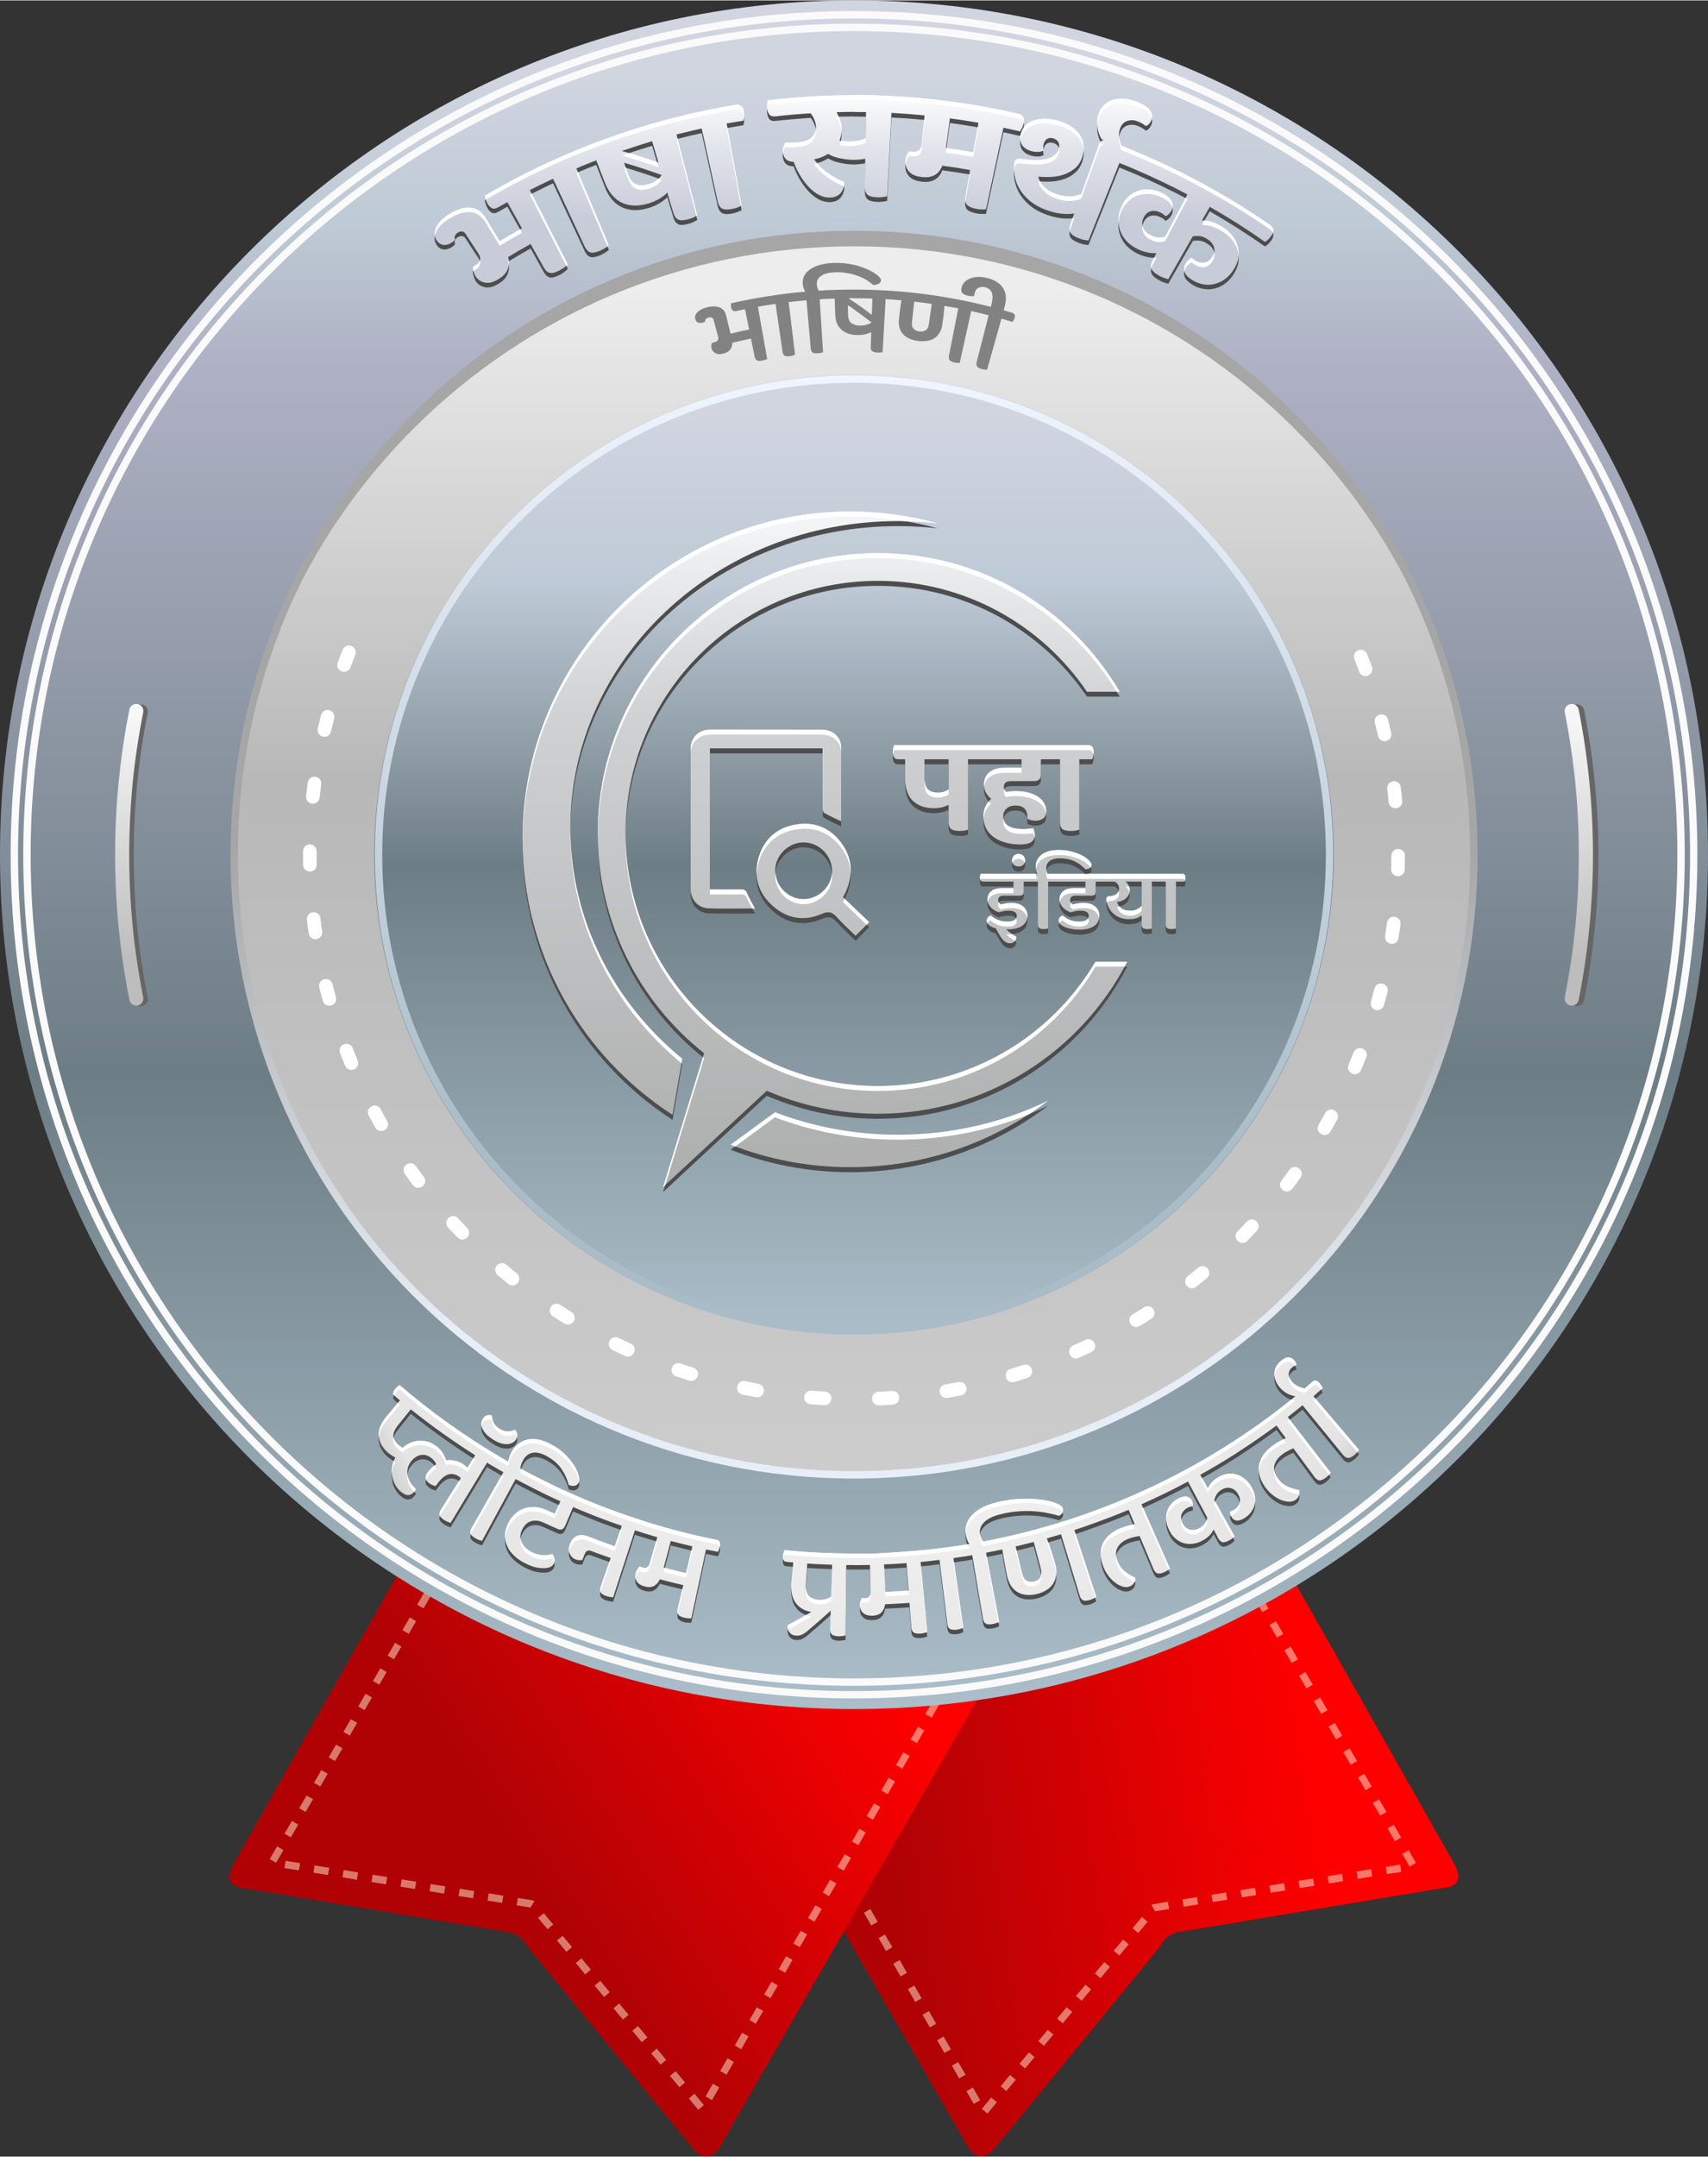 <?xml version="1.0" encoding="UTF-8"?>
<!DOCTYPE svg PUBLIC "-//W3C//DTD SVG 1.1//EN" "http://www.w3.org/Graphics/SVG/1.1/DTD/svg11.dtd">
<!-- Creator: CorelDRAW X7 -->
<svg xmlns="http://www.w3.org/2000/svg" xml:space="preserve" width="484px" height="611px" version="1.1" style="shape-rendering:geometricPrecision; text-rendering:geometricPrecision; image-rendering:optimizeQuality; fill-rule:evenodd; clip-rule:evenodd"
viewBox="0 0 17330 21869"
 xmlns:xlink="http://www.w3.org/1999/xlink">
 <rect x="0" y="0" width="17330" height="21869" fill="#333333" stroke="none"/>
 <defs>
  <style type="text/css">
   <![CDATA[
    .fil3 {fill:none}
    .fil15 {fill:#4D4D4E}
    .fil5 {fill:#666666}
    .fil13 {fill:#A6A6A6}
    .fil17 {fill:#4D4D4D;fill-rule:nonzero}
    .fil20 {fill:#4D4D4D;fill-rule:nonzero}
    .fil19 {fill:#828282;fill-rule:nonzero}
    .fil6 {fill:#FAFAFA;fill-rule:nonzero}
    .fil10 {fill:white;fill-rule:nonzero}
    .fil1 {fill:#FFF0D4;fill-rule:nonzero;fill-opacity:0.502}
    .fil11 {fill:url(#id0)}
    .fil4 {fill:url(#id1)}
    .fil14 {fill:url(#id2)}
    .fil8 {fill:url(#id3)}
    .fil2 {fill:url(#id4)}
    .fil0 {fill:url(#id5)}
    .fil9 {fill:url(#id6)}
    .fil12 {fill:url(#id7)}
    .fil16 {fill:url(#id8)}
    .fil7 {fill:url(#id9)}
    .fil18 {fill:url(#id10);fill-rule:nonzero}
    .fil21 {fill:url(#id11);fill-rule:nonzero}
   ]]>
  </style>
  <linearGradient id="id0" gradientUnits="userSpaceOnUse" x1="8665.17" y1="8598.26" x2="8665.17" y2="13532.8">
   <stop offset="0" style="stop-opacity:1; stop-color:#A6A6A6"/>
   <stop offset="1" style="stop-opacity:1; stop-color:#E8EEF7"/>
  </linearGradient>
  <linearGradient id="id1" gradientUnits="userSpaceOnUse" x1="8697.59" y1="767.776" x2="8697.59" y2="17291.8">
   <stop offset="0" style="stop-opacity:1; stop-color:#D0D5E0"/>
   <stop offset="0.09" style="stop-opacity:1; stop-color:#BECAD5"/>
   <stop offset="0.18" style="stop-opacity:1; stop-color:#AEB1C4"/>
   <stop offset="0.612" style="stop-opacity:1; stop-color:#6D7D85"/>
   <stop offset="1" style="stop-opacity:1; stop-color:#ABBEC9"/>
  </linearGradient>
  <linearGradient id="id2" gradientUnits="userSpaceOnUse" x1="8665.17" y1="3797.58" x2="8566.43" y2="11679.7">
   <stop offset="0" style="stop-opacity:1; stop-color:#F0F5FF"/>
   <stop offset="1" style="stop-opacity:1; stop-color:#A9BCC7"/>
  </linearGradient>
  <linearGradient id="id3" gradientUnits="userSpaceOnUse" x1="16151.7" y1="7256.47" x2="16160.2" y2="9725.07">
   <stop offset="0" style="stop-opacity:1; stop-color:#F7F7F7"/>
   <stop offset="1" style="stop-opacity:1; stop-color:#BDBDBD"/>
  </linearGradient>
  <linearGradient id="id4" gradientUnits="userSpaceOnUse" x1="4354.4" y1="17317.3" x2="7873.76" y2="15074.4">
   <stop offset="0" style="stop-opacity:1; stop-color:#B00205"/>
   <stop offset="1" style="stop-opacity:1; stop-color:red"/>
  </linearGradient>
  <linearGradient id="id5" gradientUnits="userSpaceOnUse" x1="13096.5" y1="15877.5" x2="8729.04" y2="16509.9">
   <stop offset="0" style="stop-opacity:1; stop-color:red"/>
   <stop offset="1" style="stop-opacity:1; stop-color:#B00205"/>
  </linearGradient>
  <linearGradient id="id6" gradientUnits="userSpaceOnUse" x1="8688.76" y1="2915.98" x2="8688.76" y2="14945.2">
   <stop offset="0" style="stop-opacity:1; stop-color:#EDEDED"/>
   <stop offset="0.412" style="stop-opacity:1; stop-color:#B8B8B8"/>
   <stop offset="1" style="stop-opacity:1; stop-color:#CCCCCC"/>
  </linearGradient>
  <linearGradient id="id7" gradientUnits="userSpaceOnUse" x1="8683.39" y1="4228.86" x2="8683.39" y2="13511.2">
   <stop offset="0" style="stop-opacity:1; stop-color:#D0D5E0"/>
   <stop offset="0.18" style="stop-opacity:1; stop-color:#BECAD5"/>
   <stop offset="0.49" style="stop-opacity:1; stop-color:#6D7D85"/>
   <stop offset="1" style="stop-opacity:1; stop-color:#ABBEC9"/>
  </linearGradient>
  <linearGradient id="id8" gradientUnits="userSpaceOnUse" x1="8254.36" y1="11637.7" x2="8254.52" y2="5333.22">
   <stop offset="0" style="stop-opacity:1; stop-color:#AFB1B1"/>
   <stop offset="0.71" style="stop-opacity:1; stop-color:#D0D2D3"/>
   <stop offset="1" style="stop-opacity:1; stop-color:#F2F4F5"/>
  </linearGradient>
  <linearGradient id="id9" gradientUnits="userSpaceOnUse" xlink:href="#id3" x1="1443.7" y1="7256.47" x2="1452.24" y2="9725.07">
  </linearGradient>
  <linearGradient id="id10" gradientUnits="userSpaceOnUse" x1="8117.49" y1="2225.93" x2="8117.49" y2="894.499">
   <stop offset="0" style="stop-opacity:1; stop-color:#C8CCD9"/>
   <stop offset="0.561" style="stop-opacity:1; stop-color:#E3E5EC"/>
   <stop offset="1" style="stop-opacity:1; stop-color:white"/>
  </linearGradient>
  <radialGradient id="id11" gradientUnits="userSpaceOnUse" gradientTransform="matrix(-0.034 1.084 -1.084 -0.034 22556 3269)" cx="8815.77" cy="12404.5" r="5135.7" fx="8815.77" fy="12404.5">
   <stop offset="0" style="stop-opacity:1; stop-color:#FEFEFE"/>
   <stop offset="0.941" style="stop-opacity:1; stop-color:#E5E5E5"/>
   <stop offset="1" style="stop-opacity:1; stop-color:#CCCDCD"/>
  </radialGradient>
 </defs>
 <g id="Layer_x0020_1">
  <g id="_665351408">
   <g>
    <path class="fil0" d="M8557 16799l-825 169 -228 47 -154 31 -138 28 -66 14 -19 4 65 114 1371 2380 1255 2180c71,110 153,136 252,47l1696 -2069c45,-86 113,-148 233,-159l2628 -438c172,-11 213,-97 121,-261l-1592 -2809 -54 -94 -8 -14 -29 -51 -21 -38 -28 6 -227 46 -122 25 -77 16 -4033 826z"/>
    <path class="fil1" d="M12657 16089l65 -37 -75 -129 -64 37 74 129zm-5164 942l-65 37 75 129 64 -37 -74 -129zm149 259l-65 37 74 129 65 -37 -74 -129zm148 258l-64 37 74 130 65 -38 -75 -129zm149 259l-65 37 75 129 64 -37 -74 -129zm149 258l-65 38 74 129 65 -37 -74 -130zm148 259l-64 37 74 129 64 -37 -74 -129zm149 259l-65 37 74 129 65 -37 -74 -129zm148 258l-64 37 74 130 65 -37 -75 -130zm149 259l-65 37 75 129 64 -37 -74 -129zm149 258l-65 38 74 129 65 -37 -74 -130zm148 259l-64 37 74 129 65 -37 -75 -129zm149 259l-65 37 75 129 64 -37 -74 -129zm149 258l-65 37 74 130 65 -37 -74 -130zm148 259l-65 37 75 129 64 -37 -74 -129zm149 258l-65 38 74 129 65 -37 -74 -130zm148 259l-64 37 74 129 65 -37 -75 -129zm149 258l-65 38 74 129 65 -37 -74 -130zm91 217l57 48 95 -115 -57 -48 -95 115zm191 -229l57 48 96 -115 -58 -48 -95 115zm191 -229l57 48 96 -115 -57 -48 -96 115zm191 -229l57 48 96 -115 -57 -47 -96 114zm191 -229l57 48 96 -115 -57 -47 -96 114zm191 -229l58 48 95 -115 -57 -47 -96 114zm192 -229l57 48 95 -114 -57 -48 -95 114zm191 -229l57 48 95 -114 -57 -48 -95 114zm191 -229l57 48 96 -114 -58 -48 -95 114zm191 -229l11 10 27 47 142 -23 -12 -73 -156 25 -12 14zm315 -63l12 74 147 -24 -11 -74 -148 24zm295 -47l12 73 147 -23 -12 -74 -147 24zm294 -47l12 73 147 -23 -11 -74 -148 24zm295 -47l12 73 147 -23 -12 -74 -147 24zm294 -48l12 74 148 -24 -12 -73 -148 23zm295 -47l12 74 147 -24 -12 -73 -147 23zm294 -47l12 74 147 -24 -11 -74 -148 24zm295 -47l12 74 147 -24 -12 -74 -147 24zm243 -3l65 -38 -75 -129 -64 38 74 129zm-149 -258l64 -38 -75 -129 -64 38 75 129zm-150 -259l65 -37 -75 -129 -65 37 75 129zm-149 -258l64 -37 -75 -129 -64 37 75 129zm-150 -258l65 -37 -75 -129 -65 37 75 129zm-149 -258l64 -37 -75 -129 -64 37 75 129zm-150 -258l65 -37 -75 -129 -65 37 75 129zm-150 -258l65 -37 -75 -129 -64 37 74 129zm-149 -258l64 -37 -74 -129 -65 37 75 129zm-150 -258l65 -37 -75 -129 -64 37 74 129zm-149 -258l64 -37 -74 -129 -65 37 75 129z"/>
    <path class="fil2" d="M4080 15882c-568,1002 -1136,2004 -1704,3007 -92,163 -51,250 121,261 876,146 1752,292 2628,438 120,11 188,73 233,158 566,690 1131,1379 1696,2069 99,89 181,63 252,-47 897,-1558 1794,-3116 2691,-4674 -1972,-404 -3944,-808 -5917,-1212z"/>
    <path class="fil1" d="M4447 16051l-65 -37 75 -129 65 37 -75 129zm5164 942l65 37 -75 129 -64 -37 74 -129zm-149 258l65 37 -74 130 -65 -37 74 -130zm-148 259l64 37 -74 129 -65 -37 75 -129zm-149 259l65 37 -75 129 -64 -37 74 -129zm-149 258l65 37 -74 130 -65 -38 74 -129zm-148 259l65 37 -75 129 -64 -37 74 -129zm-149 258l65 37 -74 130 -65 -37 74 -130zm-148 259l64 37 -74 129 -65 -37 75 -129zm-149 259l65 37 -75 129 -64 -37 74 -129zm-149 258l65 37 -74 130 -65 -38 74 -129zm-148 259l64 37 -74 129 -65 -37 75 -129zm-149 258l65 37 -74 130 -65 -37 74 -130zm-148 259l64 37 -74 129 -65 -37 75 -129zm-149 259l65 37 -75 129 -64 -37 74 -129zm-149 258l65 37 -74 130 -65 -38 74 -129zm-148 259l64 37 -74 129 -65 -37 75 -129zm-149 258l65 37 -74 130 -65 -38 74 -129zm-91 217l-57 47 -95 -114 57 -48 95 115zm-191 -229l-57 47 -96 -114 58 -48 95 115zm-191 -229l-57 47 -96 -114 57 -48 96 115zm-191 -229l-57 48 -96 -115 57 -48 96 115zm-191 -229l-57 48 -96 -115 57 -48 96 115zm-191 -229l-58 48 -95 -115 57 -48 96 115zm-192 -229l-57 48 -95 -115 57 -48 95 115zm-191 -229l-57 48 -95 -115 57 -47 95 114zm-191 -229l-57 48 -96 -115 58 -47 95 114zm-191 -229l-11 9 -27 48 -142 -23 12 -74 156 25 12 15zm-315 -63l-12 73 -147 -23 11 -74 148 24zm-295 -47l-12 73 -147 -23 12 -74 147 24zm-294 -48l-12 74 -147 -24 11 -73 148 23zm-295 -47l-12 74 -147 -24 12 -73 147 23zm-294 -47l-12 74 -147 -24 11 -74 148 24zm-295 -47l-12 74 -147 -24 12 -74 147 24zm-294 -47l-12 73 -147 -23 11 -74 148 24zm-295 -47l-12 73 -147 -23 12 -74 147 24zm-243 -4l-65 -37 75 -129 64 37 -74 129zm149 -258l-64 -37 75 -129 64 37 -75 129zm150 -258l-65 -37 75 -129 65 37 -75 129zm149 -258l-64 -37 75 -129 64 37 -75 129zm150 -258l-65 -37 75 -129 65 37 -75 129zm149 -258l-64 -37 75 -129 64 37 -75 129zm150 -258l-64 -37 74 -129 65 37 -75 129zm150 -258l-65 -37 75 -129 64 37 -74 129zm149 -258l-64 -37 74 -129 65 37 -75 129zm150 -258l-65 -37 75 -129 64 37 -74 129zm149 -258l-64 -37 74 -129 65 37 -75 129z"/>
   </g>
   <circle class="fil3" cx="8665" cy="8598" r="8598"/>
   <path class="fil4" d="M8665 0c4786,0 8665,3880 8665,8665 0,4786 -3879,8665 -8665,8665 -4785,0 -8665,-3879 -8665,-8665 0,-4785 3880,-8665 8665,-8665zm0 2363c3481,0 6302,2822 6302,6302 0,3481 -2821,6302 -6302,6302 -3480,0 -6302,-2821 -6302,-6302 0,-3480 2822,-6302 6302,-6302z"/>
   <path class="fil5" d="M1499 10114c-47,-238 -83,-477 -107,-718 -23,-241 -35,-484 -35,-726 0,-243 12,-485 35,-727 24,-241 60,-480 107,-717 8,-39 -17,-77 -56,-85 -39,-7 -77,18 -84,57 -48,241 -85,486 -109,731 -24,246 -36,493 -36,741 0,247 12,494 36,740 24,245 61,490 109,732 7,39 45,64 84,56 39,-8 64,-46 56,-84z"/>
   <path class="fil6" d="M8665 108c2363,0 4502,958 6051,2506 1548,1549 2506,3688 2506,6051 0,2363 -958,4502 -2506,6051 -1549,1548 -3688,2506 -6051,2506 -2363,0 -4502,-958 -6051,-2506 -1548,-1549 -2506,-3688 -2506,-6051 0,-2363 958,-4502 2506,-6051 1549,-1548 3688,-2506 6051,-2506zm5998 2559c-1535,-1535 -3656,-2484 -5998,-2484 -2342,0 -4463,949 -5998,2484 -1535,1535 -2484,3656 -2484,5998 0,2342 949,4463 2484,5998 1535,1535 3656,2485 5998,2485 2342,0 4463,-950 5998,-2485 1535,-1535 2485,-3656 2485,-5998 0,-2342 -950,-4463 -2485,-5998z"/>
   <path class="fil6" d="M8665 236c2328,0 4435,944 5960,2469 1526,1525 2469,3633 2469,5960 0,2328 -943,4435 -2469,5960 -1525,1526 -3632,2469 -5960,2469 -2327,0 -4435,-943 -5960,-2469 -1525,-1525 -2469,-3632 -2469,-5960 0,-2327 944,-4435 2469,-5960 1525,-1525 3633,-2469 5960,-2469zm5907 2522c-1511,-1512 -3600,-2447 -5907,-2447 -2307,0 -4395,935 -5907,2447 -1512,1512 -2447,3600 -2447,5907 0,2307 935,4396 2447,5907 1512,1512 3600,2447 5907,2447 2307,0 4396,-935 5907,-2447 1512,-1511 2447,-3600 2447,-5907 0,-2307 -935,-4395 -2447,-5907z"/>
   <path class="fil5" d="M15932 7226c48,237 84,477 107,717 24,242 36,484 36,727 0,242 -12,485 -36,726 -23,241 -59,480 -107,718 -7,39 18,76 57,84 39,8 76,-17 84,-56 48,-242 84,-487 108,-732 25,-246 37,-493 37,-740 0,-247 -12,-495 -37,-741 -24,-245 -60,-489 -108,-731 -8,-39 -45,-64 -84,-57 -39,8 -64,46 -57,85z"/>
   <path class="fil7" d="M1453 10109c-47,-237 -83,-477 -107,-718 -23,-241 -35,-483 -35,-726 0,-242 12,-485 35,-726 24,-241 60,-481 107,-718 8,-39 -17,-77 -56,-84 -39,-8 -77,17 -84,56 -49,242 -84,486 -109,732 -24,246 -36,493 -36,740 0,247 12,494 36,740 25,246 60,490 109,732 7,39 45,64 84,57 39,-8 64,-46 56,-85z"/>
   <path class="fil8" d="M15877 7221c47,237 83,477 107,718 24,241 35,484 35,726 0,243 -11,485 -35,726 -24,241 -60,481 -107,718 -8,39 18,77 56,85 39,7 77,-18 85,-57 48,-242 84,-486 108,-732 24,-246 37,-493 37,-740 0,-247 -13,-494 -37,-740 -24,-246 -60,-490 -108,-732 -8,-39 -46,-64 -85,-56 -38,7 -64,45 -56,84z"/>
   <circle class="fil9" cx="8665" cy="8665" r="6308"/>
   <path class="fil10" d="M13871 6630c-27,-70 -133,-53 -133,26 0,9 1,16 4,24 17,42 33,85 48,127 31,81 151,46 132,-40l-2 -7c-16,-44 -32,-87 -49,-130zm-10266 7c11,-30 2,-63 -25,-81 -38,-26 -85,-11 -103,30 -18,44 -34,87 -51,131 -27,70 67,129 120,66 4,-6 7,-12 10,-19 15,-42 32,-84 49,-127zm-214 646c20,-73 -82,-123 -126,-52 -4,6 -6,11 -8,18 -11,45 -23,90 -33,135 -19,84 104,122 133,35 12,-45 22,-91 34,-136zm-132 668c11,-83 -112,-112 -135,-25l-1 7c-7,46 -12,92 -17,138 -2,26 8,50 29,64 42,31 104,2 108,-49 5,-45 10,-90 16,-135zm-47 678c0,-73 -99,-97 -132,-28 -3,10 -5,18 -5,28 -1,46 0,93 0,139 4,88 130,91 138,3 1,-46 -1,-95 -1,-142zm39 679c-11,-84 -137,-79 -137,11 3,47 12,98 18,144 2,15 11,31 22,41 49,43 123,4 115,-61 -7,-45 -13,-90 -18,-135zm123 669c-24,-85 -151,-57 -135,31 11,46 24,93 36,138 21,77 139,62 136,-23 -1,-5 -1,-9 -3,-14 -12,-44 -23,-88 -34,-132zm205 649c-26,-68 -130,-53 -134,23 0,10 2,18 5,27 17,44 34,87 52,130 14,32 49,49 82,39 40,-10 61,-55 45,-92 -17,-42 -34,-85 -50,-127zm283 619c-40,-74 -152,-25 -126,55 2,3 3,7 5,10 22,41 45,82 67,122 35,64 140,34 128,-46 -1,-8 -4,-15 -8,-22 -22,-33 -47,-83 -66,-119zm358 578c-41,-60 -141,-19 -123,57 3,9 6,15 11,23 27,38 54,76 82,113 51,65 152,4 118,-71 -2,-4 -4,-8 -7,-12 -28,-36 -54,-73 -81,-110zm428 529c-55,-57 -148,6 -112,79 3,6 6,10 10,15 32,34 64,68 96,101 58,58 153,-13 106,-87 -2,-3 -4,-6 -7,-9 -32,-32 -63,-66 -93,-99zm490 472c-45,-40 -119,-3 -113,58 1,18 11,35 24,47 36,30 72,60 108,89 33,26 79,18 102,-17 18,-29 11,-70 -16,-91 -35,-28 -70,-57 -105,-86zm546 406c-30,-19 -67,-13 -90,13 -27,31 -20,81 15,103 39,25 78,50 118,74 63,40 140,-40 87,-104 -4,-5 -9,-9 -15,-13 -39,-24 -77,-48 -115,-73zm592 335c-73,-35 -137,63 -73,116 4,3 8,6 13,8 42,21 84,40 126,60 77,33 135,-71 68,-120 -4,-2 -7,-4 -11,-6 -42,-19 -83,-38 -123,-58zm629 260c-80,-25 -129,83 -56,126 4,1 7,3 11,4 44,15 88,30 133,44 76,24 127,-84 54,-126 -4,-2 -9,-4 -13,-6 -43,-13 -86,-27 -129,-42zm656 180c-71,-16 -118,81 -51,126 8,5 14,7 23,9 45,9 91,18 137,26 80,15 116,-100 36,-132 -4,-1 -8,-2 -12,-3 -44,-8 -89,-17 -133,-26zm673 96c-79,-7 -106,108 -25,135 5,1 9,2 14,3 47,3 93,6 140,9 77,3 102,-104 27,-134 -7,-2 -13,-4 -21,-4 -45,-2 -90,-6 -135,-9zm680 11c-77,3 -91,114 -15,135 8,2 14,3 22,3 46,-2 93,-5 139,-8 84,-8 86,-130 -1,-138 -3,0 -6,0 -9,0 -45,3 -91,6 -136,8zm676 -74c-79,15 -74,133 11,137 5,0 9,0 13,-1 46,-8 92,-16 137,-26 88,-19 65,-147 -24,-135 -46,8 -91,17 -137,25zm662 -157c-82,26 -53,149 34,133 46,-12 95,-29 140,-44 69,-22 60,-130 -21,-134 -9,0 -15,1 -23,3 -43,15 -87,29 -130,42zm637 -239c-69,30 -45,139 37,132 7,-1 13,-3 20,-6 42,-19 84,-38 126,-58 16,-8 28,-20 35,-36 23,-59 -37,-116 -94,-89 -41,20 -82,39 -124,57zm603 -315c-70,44 -19,150 59,124 5,-2 8,-4 13,-6 40,-24 79,-49 118,-74 62,-39 27,-137 -48,-126 -10,2 -17,4 -26,10 -39,24 -77,49 -116,72zm559 -388c-59,46 -9,145 67,119 7,-3 13,-6 19,-11 36,-29 73,-58 108,-88 21,-18 30,-45 22,-71 -13,-49 -72,-67 -110,-35 -35,30 -71,58 -106,86zm506 -454c-55,55 13,148 85,107 5,-3 9,-7 14,-11 32,-33 64,-67 96,-101 56,-63 -24,-151 -92,-102 -3,3 -6,5 -9,8 -31,33 -62,66 -94,99zm445 -515c-45,58 24,141 93,100 7,-5 12,-10 17,-17 28,-37 56,-74 83,-112 48,-69 -43,-146 -104,-90 -3,3 -6,7 -8,10 -27,37 -54,73 -81,109zm377 -566c-42,77 65,145 117,74 25,-40 48,-85 71,-127 39,-70 -57,-141 -113,-77 -3,4 -6,7 -8,11 -22,40 -44,79 -67,119zm304 -609c-30,72 65,134 118,70 4,-6 7,-10 9,-16 18,-43 35,-86 53,-129 29,-76 -73,-131 -120,-65 -3,5 -6,9 -8,14 -18,40 -34,85 -52,126zm227 -641c-9,30 3,61 30,77 38,24 90,4 102,-40 13,-45 25,-90 37,-135 18,-67 -70,-118 -121,-60 -6,9 -10,16 -13,27 -11,43 -23,87 -35,131zm144 -665c-10,74 85,109 126,48 5,-9 9,-17 10,-27 7,-46 14,-92 20,-139 10,-76 -99,-110 -132,-35 -3,6 -4,12 -5,18 -6,45 -12,90 -19,135zm61 -677c-3,72 99,99 131,31 4,-10 6,-17 7,-28 1,-47 1,-93 2,-140 0,-71 -96,-96 -131,-30 -5,10 -7,19 -7,30 0,46 -1,91 -2,137zm-25 -680c7,77 122,86 137,3 1,-6 1,-11 1,-17 -4,-46 -10,-93 -16,-139 -10,-82 -133,-79 -137,8 0,3 0,6 0,9 6,45 11,91 15,136zm-108 -672c18,81 143,66 135,-24l-1 -7c-10,-45 -21,-90 -32,-135 -24,-86 -151,-57 -135,30 11,46 23,91 33,136z"/>
   <path class="fil11" d="M8665 2339c1747,0 3329,708 4474,1853 1145,1144 1853,2726 1853,4473 0,1747 -708,3329 -1853,4474 -1145,1145 -2727,1853 -4474,1853 -1747,0 -3329,-708 -4473,-1853 -1145,-1145 -1853,-2727 -1853,-4474 0,-1747 708,-3329 1853,-4473 1144,-1145 2726,-1853 4473,-1853zm0 74c3453,0 6252,2799 6252,6252 0,3453 -2799,6252 -6252,6252 -3453,0 -6252,-2799 -6252,-6252 0,-3453 2799,-6252 6252,-6252z"/>
   <circle class="fil12" cx="8665" cy="8665" r="4868"/>
   <path class="fil13" d="M8665 2337c3490,0 6319,2825 6319,6308 0,27 0,53 -1,79 -42,-3448 -2854,-6230 -6318,-6230 -3464,0 -6276,2782 -6318,6230 0,-26 -1,-52 -1,-79 0,-3483 2829,-6308 6319,-6308z"/>
   <path class="fil3" d="M8682 3389c2914,0 5276,2362 5276,5276 0,2914 -2362,5276 -5276,5276 -2914,0 -5276,-2362 -5276,-5276 0,-2914 2362,-5276 5276,-5276z"/>
   <path class="fil14" d="M8665 3803c1343,0 2558,544 3438,1424 880,880 1424,2096 1424,3438 0,1343 -544,2558 -1424,3438 -880,880 -2095,1424 -3438,1424 -1342,0 -2558,-544 -3438,-1424 -880,-880 -1424,-2095 -1424,-3438 0,-1342 544,-2558 1424,-3438 880,-880 2096,-1424 3438,-1424zm0 75c2644,0 4788,2143 4788,4787 0,2644 -2144,4788 -4788,4788 -2644,0 -4787,-2144 -4787,-4788 0,-2644 2143,-4787 4787,-4787z"/>
  </g>
  <circle class="fil3" cx="8665" cy="8665" r="6839"/>
  <path class="fil3" d="M15217 8665c0,3619 -2933,6552 -6552,6552 -3618,0 -6551,-2933 -6551,-6552"/>
  <g id="_665355056">
   <path class="fil15" d="M10951 7748l0 714c-10,3 -22,5 -36,8 -13,3 -30,4 -48,4 -43,0 -73,-7 -89,-20 -15,-14 -23,-37 -23,-68l0 -638 -58 0 -32 0 -1 0 -103 0 0 158c0,42 -23,63 -71,63l-227 0c-29,0 -50,5 -61,16 -12,11 -17,25 -17,44 0,11 2,20 6,28 5,8 11,16 18,23 29,-7 61,-10 96,-10 50,0 94,6 132,16 38,11 71,25 97,43 26,18 46,39 60,64 14,24 21,50 21,78 0,38 -11,64 -32,78 -21,14 -47,22 -77,22 -30,0 -58,-7 -83,-21 1,-5 1,-9 1,-12 0,-3 0,-7 0,-12 0,-33 -10,-59 -30,-79 -20,-20 -50,-30 -92,-30 -39,0 -69,10 -90,31 -22,21 -33,47 -33,78 0,42 16,74 49,96 33,22 82,33 146,33 18,0 36,-1 56,-2 19,-1 36,-4 51,-6 5,7 10,17 13,31 3,13 5,26 5,38 0,30 -12,54 -35,71 -23,16 -60,24 -111,24 -55,0 -106,-6 -152,-19 -46,-13 -86,-31 -119,-55 -33,-24 -59,-54 -77,-90 -18,-35 -27,-76 -27,-122 0,-37 7,-70 21,-100 14,-29 33,-55 58,-76 -21,-16 -39,-36 -52,-61 -14,-25 -21,-52 -21,-83 0,-55 19,-98 56,-127 37,-30 88,-44 151,-44l174 0 0 -86 -412 0 -27 0 -1 0 -103 0 0 714c-10,3 -22,5 -36,8 -14,3 -30,4 -49,4 -43,0 -72,-7 -88,-20 -16,-14 -24,-37 -24,-68l0 -176c-21,10 -44,18 -69,24 -25,6 -52,9 -82,9 -90,0 -161,-25 -213,-75 -51,-50 -77,-125 -77,-224l0 -196 -68 0c-21,0 -36,-6 -44,-19 -9,-12 -13,-31 -13,-56 0,-10 1,-22 4,-36 2,-14 5,-25 9,-33l809 0 30 0 710 0 33 0 386 0c38,0 57,24 57,72 0,10 -2,22 -4,37 -3,15 -7,26 -12,35l-130 0zm-3292 1513c-159,0 -313,3 -467,-2 -110,-3 -184,-86 -184,-198 -1,-473 -1,-947 0,-1421 0,-112 83,-193 193,-193 381,0 761,0 1142,0 103,0 189,74 191,173 3,253 1,506 1,758 -60,-29 -119,-56 -176,-89 -10,-6 -13,-32 -13,-49 -1,-182 0,-364 0,-546l0 -57 -1143 0 0 1431c106,0 211,1 316,-1 31,0 47,8 60,39 22,50 50,98 80,155zm784 -381c-2,-158 -133,-289 -289,-290 -154,0 -288,132 -289,284 0,161 134,295 291,293 156,-3 288,-135 287,-287zm110 265c90,87 180,173 266,255 -48,48 -90,90 -138,138 -58,-58 -126,-119 -187,-186 -48,-53 -83,-68 -159,-35 -177,76 -350,48 -496,-83 -146,-131 -195,-297 -143,-484 53,-190 185,-308 378,-341 187,-31 346,31 461,185 113,154 124,321 48,495 -7,17 -17,32 -30,56zm355 1916c-1414,0 -2561,-1147 -2561,-2562 0,-1414 1147,-2561 2561,-2561 882,0 1660,446 2121,1124l332 0c-493,-841 -1407,-1405 -2453,-1405 -1570,0 -2843,1273 -2843,2842 0,904 422,1709 1079,2230l-416 1357 1052 -976c346,149 727,233 1128,233 1102,0 2057,-627 2529,-1543l-322 0c-445,755 -1267,1261 -2207,1261zm204 494c-442,0 -864,-81 -1249,-227l-449 329c376,147 785,228 1213,228 754,0 1450,-251 2008,-675 -457,221 -974,345 -1523,345zm-2190 -770c-696,-570 -1135,-1408 -1135,-2341 0,-1719 1488,-3112 3325,-3112 136,0 269,8 401,22 -282,-77 -579,-119 -886,-119 -1836,0 -3325,1488 -3325,3325 0,1172 606,2202 1522,2794l98 -569zm2597 -2700c21,0 41,-3 59,-9 19,-6 34,-13 47,-22l0 -306 -245 0 0 187c0,56 12,95 35,117 23,22 58,33 104,33zm638 1135c15,-4 31,-7 48,-10 17,-3 35,-5 54,-5 54,0 95,12 123,36 28,24 42,55 42,92 0,23 -5,44 -14,62 -10,17 -24,32 -42,43 -18,12 -39,21 -64,26 -25,6 -52,9 -81,9 -3,0 -6,0 -8,0 -2,0 -4,0 -7,-1 15,14 31,27 48,40 17,13 36,25 56,37 -1,18 -7,34 -18,46 -11,12 -27,18 -47,18 -21,0 -40,-7 -57,-21 -17,-14 -34,-37 -51,-67l-36 -63c-28,-7 -50,-17 -66,-31 -16,-13 -25,-29 -25,-46 0,-14 4,-25 12,-34 8,-9 17,-15 28,-20 19,18 43,32 71,45 28,12 61,18 99,18 32,0 55,-5 71,-16 16,-11 24,-25 24,-42 0,-35 -29,-53 -86,-53 -16,0 -33,2 -49,5 -17,3 -33,7 -47,12 -12,-4 -25,-10 -39,-17 -13,-8 -26,-17 -37,-28 -11,-11 -20,-23 -27,-37 -8,-15 -12,-31 -12,-49 0,-34 12,-61 36,-83 24,-21 60,-31 107,-31l120 0 0 -68 -307 0c-22,0 -33,-13 -33,-40 0,-5 1,-12 2,-19 1,-8 3,-14 6,-18l487 0 21 0 66 0c-5,-9 -9,-19 -12,-32 -3,-13 -4,-26 -4,-40 0,-53 20,-94 62,-125 41,-30 99,-45 174,-45 49,0 94,5 134,17 41,11 76,25 105,41 29,16 51,33 67,50 16,17 24,32 24,44 0,13 -6,23 -17,31 -12,8 -27,12 -46,12 -31,-34 -68,-61 -110,-81 -43,-20 -92,-30 -148,-30 -44,0 -78,9 -102,26 -24,17 -36,42 -36,74 0,11 1,21 3,32 2,10 5,18 10,26l52 0 18 0 471 0 20 0 545 0 17 0 244 0c22,0 32,13 32,39 0,5 0,12 -2,20 -1,7 -3,14 -5,18l-89 0 0 477c-6,1 -12,2 -19,4 -7,1 -16,2 -26,2 -22,0 -38,-4 -46,-11 -9,-7 -13,-20 -13,-36l0 -436 -50 0 -17 0 -1 0 -73 0 0 477c-5,1 -11,2 -18,4 -8,1 -16,2 -26,2 -22,0 -37,-4 -46,-11 -8,-7 -13,-20 -13,-36l0 -93c-16,14 -34,23 -55,30 -21,7 -45,10 -73,10 -44,0 -83,-9 -116,-27 -34,-19 -60,-43 -79,-73 -11,-16 -20,-34 -26,-53 -6,-19 -9,-36 -9,-50 0,-7 1,-14 4,-19 3,-6 9,-9 17,-10 38,-3 65,-11 82,-25 17,-13 26,-31 26,-54 0,-17 -4,-31 -13,-43 -8,-12 -19,-21 -34,-29l-93 0 -20 0 -78 0 0 104c0,27 -15,40 -44,40l-157 0c-21,0 -37,4 -45,12 -9,8 -13,18 -13,32 0,11 3,20 8,27 6,8 13,14 20,18 16,-4 32,-7 49,-10 17,-3 35,-5 54,-5 54,0 95,12 123,36 28,24 42,55 42,92 0,47 -18,83 -54,107 -37,24 -86,36 -147,36 -28,0 -54,-3 -79,-7 -26,-5 -48,-11 -68,-19 -19,-8 -35,-18 -46,-29 -12,-11 -18,-23 -18,-37 0,-14 4,-25 12,-33 8,-9 17,-15 28,-20 18,17 42,32 70,44 29,13 62,19 100,19 32,0 55,-5 71,-16 16,-11 24,-25 24,-42 0,-35 -29,-53 -86,-53 -16,0 -33,2 -49,5 -17,3 -33,7 -47,12 -13,-4 -26,-10 -39,-17 -13,-8 -26,-17 -37,-28 -11,-11 -20,-23 -27,-37 -8,-15 -12,-31 -12,-49 0,-34 12,-61 36,-83 24,-21 60,-31 107,-31l120 0 0 -68 -289 0 -18 0 -71 0 0 477c-6,1 -12,2 -19,4 -7,1 -16,2 -26,2 -22,0 -37,-4 -46,-11 -9,-7 -13,-20 -13,-36l0 -436 -47 0 -20 0 -1 0 -76 0 0 104c0,27 -15,40 -44,40l-157 0c-21,0 -36,4 -45,12 -9,8 -13,18 -13,32 0,11 3,20 8,27 6,8 13,14 21,18zm112 -448c0,-18 6,-33 17,-46 12,-12 29,-18 49,-18 20,0 36,6 48,18 12,13 18,28 18,46 0,17 -6,32 -18,44 -12,13 -28,19 -48,19 -20,0 -37,-6 -49,-19 -11,-12 -17,-27 -17,-44zm1198 512c27,0 50,-5 70,-15 19,-10 35,-21 47,-34l0 -248 -163 0c11,10 20,22 29,36 8,15 12,31 12,49 0,18 -3,34 -9,48 -7,14 -16,27 -28,37 -11,11 -25,19 -41,25 -16,7 -33,11 -51,14 8,25 23,45 45,62 22,17 52,26 89,26z"/>
   <path class="fil16" d="M10951 7697l0 714c-10,3 -22,6 -36,9 -13,2 -30,4 -48,4 -43,0 -73,-7 -89,-21 -15,-14 -23,-37 -23,-68l0 -638 -58 0 -32 0 -1 0 -103 0 0 158c0,42 -23,63 -71,63l-227 0c-29,0 -50,6 -61,16 -12,11 -17,26 -17,44 0,11 2,21 6,28 5,8 11,16 18,23 29,-6 61,-9 96,-9 50,0 94,5 132,15 38,11 71,25 97,43 26,18 46,40 60,64 14,24 21,51 21,78 0,38 -11,64 -32,78 -21,15 -47,22 -77,22 -30,0 -58,-7 -83,-21 1,-4 1,-8 1,-12 0,-3 0,-7 0,-11 0,-34 -10,-60 -30,-80 -20,-20 -50,-30 -92,-30 -39,0 -69,11 -90,31 -22,21 -33,47 -33,79 0,41 16,73 49,95 33,22 82,33 146,33 18,0 36,0 56,-2 19,-1 36,-3 51,-6 5,7 10,18 13,31 3,14 5,26 5,38 0,31 -12,54 -35,71 -23,16 -60,25 -111,25 -55,0 -106,-7 -152,-20 -46,-13 -86,-31 -119,-55 -33,-24 -59,-54 -77,-89 -18,-36 -27,-77 -27,-123 0,-37 7,-70 21,-99 14,-30 33,-55 58,-77 -21,-15 -39,-36 -52,-60 -14,-25 -21,-53 -21,-84 0,-55 19,-97 56,-127 37,-29 88,-44 151,-44l174 0 0 -86 -412 0 -27 0 -1 0 -103 0 0 714c-10,3 -22,6 -36,9 -14,2 -30,4 -49,4 -43,0 -72,-7 -88,-21 -16,-14 -24,-37 -24,-68l0 -176c-21,10 -44,19 -69,25 -25,6 -52,9 -82,9 -90,0 -161,-26 -213,-76 -51,-50 -77,-125 -77,-223l0 -197 -68 0c-21,0 -36,-6 -44,-19 -9,-12 -13,-31 -13,-56 0,-10 1,-22 4,-36 2,-14 5,-25 9,-33l809 0 30 0 710 0 33 0 386 0c38,0 57,24 57,72 0,10 -2,23 -4,37 -3,15 -7,27 -12,35l-130 0zm-3292 1513c-159,0 -313,4 -467,-1 -110,-4 -184,-87 -184,-198 -1,-474 -1,-948 0,-1422 0,-112 83,-192 193,-193 381,0 761,0 1142,1 103,0 189,73 191,172 3,253 1,506 1,758 -60,-29 -119,-56 -176,-88 -10,-6 -13,-33 -13,-50 -1,-182 0,-364 0,-545l0 -58 -1143 0 0 1431c106,0 211,2 316,0 31,-1 47,7 60,38 22,51 50,99 80,155zm784 -381c-2,-158 -133,-289 -289,-289 -154,-1 -288,131 -289,284 0,160 134,294 291,292 156,-3 288,-135 287,-287zm110 266c90,86 180,172 266,254 -48,48 -90,91 -138,138 -58,-57 -126,-118 -187,-186 -48,-53 -83,-68 -159,-35 -177,77 -350,48 -496,-83 -146,-130 -195,-296 -143,-484 53,-190 185,-308 378,-340 187,-32 346,30 461,185 113,153 124,320 48,494 -7,17 -17,33 -30,57zm355 1916c-1414,0 -2561,-1147 -2561,-2562 0,-1415 1147,-2562 2561,-2562 882,0 1660,446 2121,1125l332 0c-493,-841 -1407,-1406 -2453,-1406 -1570,0 -2843,1273 -2843,2843 0,903 422,1709 1079,2229l-416 1357 1052 -976c346,150 727,233 1128,233 1102,0 2057,-626 2529,-1542l-322 0c-445,754 -1267,1261 -2207,1261zm204 494c-442,0 -864,-81 -1249,-228l-449 329c376,147 785,228 1213,228 754,0 1450,-251 2008,-674 -457,220 -974,345 -1523,345zm-2190 -771c-696,-570 -1135,-1407 -1135,-2341 0,-1719 1488,-3112 3325,-3112 136,0 269,8 401,23 -282,-78 -579,-120 -886,-120 -1836,0 -3325,1489 -3325,3325 0,1172 606,2202 1522,2794l98 -569zm2597 -2699c21,0 41,-3 59,-9 19,-6 34,-14 47,-23l0 -306 -245 0 0 187c0,56 12,95 35,118 23,22 58,33 104,33zm638 1135c15,-5 31,-8 48,-11 17,-3 35,-5 54,-5 54,0 95,12 123,36 28,24 42,55 42,92 0,24 -5,44 -14,62 -10,17 -24,32 -42,44 -18,11 -39,20 -64,26 -25,5 -52,8 -81,8 -3,0 -6,0 -8,0 -2,0 -4,0 -7,-1 15,14 31,27 48,40 17,13 36,25 56,37 -1,19 -7,34 -18,46 -11,13 -27,19 -47,19 -21,0 -40,-7 -57,-22 -17,-14 -34,-36 -51,-67l-36 -63c-28,-7 -50,-17 -66,-31 -16,-13 -25,-28 -25,-46 0,-13 4,-25 12,-34 8,-9 17,-15 28,-19 19,17 43,32 71,44 28,12 61,18 99,18 32,0 55,-5 71,-16 16,-11 24,-25 24,-42 0,-35 -29,-53 -86,-53 -16,0 -33,2 -49,5 -17,3 -33,8 -47,12 -12,-4 -25,-10 -39,-17 -13,-8 -26,-17 -37,-27 -11,-11 -20,-24 -27,-38 -8,-14 -12,-31 -12,-48 0,-35 12,-62 36,-83 24,-22 60,-32 107,-32l120 0 0 -67 -307 0c-22,0 -33,-14 -33,-41 0,-5 1,-11 2,-19 1,-7 3,-13 6,-18l487 0 21 0 66 0c-5,-9 -9,-19 -12,-32 -3,-13 -4,-26 -4,-40 0,-52 20,-94 62,-124 41,-31 99,-46 174,-46 49,0 94,6 134,17 41,11 76,25 105,41 29,16 51,33 67,50 16,18 24,32 24,44 0,13 -6,23 -17,31 -12,8 -27,12 -46,12 -31,-34 -68,-61 -110,-81 -43,-20 -92,-30 -148,-30 -44,0 -78,9 -102,26 -24,17 -36,42 -36,74 0,11 1,22 3,32 2,10 5,19 10,26l52 0 18 0 471 0 20 0 545 0 17 0 244 0c22,0 32,13 32,39 0,6 0,12 -2,20 -1,8 -3,14 -5,19l-89 0 0 476c-6,1 -12,3 -19,4 -7,2 -16,2 -26,2 -22,0 -38,-3 -46,-11 -9,-7 -13,-19 -13,-36l0 -435 -50 0 -17 0 -1 0 -73 0 0 476c-5,1 -11,3 -18,4 -8,2 -16,2 -26,2 -22,0 -37,-3 -46,-11 -8,-7 -13,-19 -13,-36l0 -92c-16,13 -34,23 -55,29 -21,7 -45,10 -73,10 -44,0 -83,-9 -116,-27 -34,-18 -60,-42 -79,-72 -11,-17 -20,-35 -26,-54 -6,-19 -9,-36 -9,-49 0,-8 1,-15 4,-20 3,-5 9,-9 17,-10 38,-3 65,-11 82,-24 17,-14 26,-32 26,-55 0,-16 -4,-31 -13,-43 -8,-12 -19,-21 -34,-28l-93 0 -20 0 -78 0 0 104c0,26 -15,39 -44,39l-157 0c-21,0 -37,4 -45,12 -9,8 -13,19 -13,32 0,11 3,21 8,28 6,7 13,13 20,18 16,-5 32,-8 49,-11 17,-3 35,-5 54,-5 54,0 95,12 123,36 28,24 42,55 42,92 0,48 -18,83 -54,107 -37,24 -86,36 -147,36 -28,0 -54,-2 -79,-7 -26,-4 -48,-11 -68,-19 -19,-8 -35,-17 -46,-28 -12,-11 -18,-24 -18,-38 0,-13 4,-24 12,-33 8,-9 17,-15 28,-19 18,16 42,31 70,44 29,12 62,18 100,18 32,0 55,-5 71,-16 16,-11 24,-25 24,-42 0,-35 -29,-53 -86,-53 -16,0 -33,2 -49,5 -17,3 -33,8 -47,12 -13,-4 -26,-10 -39,-17 -13,-8 -26,-17 -37,-27 -11,-11 -20,-24 -27,-38 -8,-14 -12,-31 -12,-48 0,-35 12,-62 36,-83 24,-22 60,-32 107,-32l120 0 0 -67 -289 0 -18 0 -71 0 0 476c-6,1 -12,3 -19,4 -7,2 -16,2 -26,2 -22,0 -37,-3 -46,-11 -9,-7 -13,-19 -13,-36l0 -435 -47 0 -20 0 -1 0 -76 0 0 104c0,26 -15,39 -44,39l-157 0c-21,0 -36,4 -45,12 -9,8 -13,19 -13,32 0,11 3,21 8,28 6,7 13,13 21,18zm112 -449c0,-18 6,-33 17,-45 12,-13 29,-19 49,-19 20,0 36,6 48,19 12,12 18,27 18,45 0,17 -6,32 -18,45 -12,12 -28,18 -48,18 -20,0 -37,-6 -49,-18 -11,-13 -17,-28 -17,-45zm1198 512c27,0 50,-5 70,-15 19,-9 35,-21 47,-34l0 -247 -163 0c11,9 20,21 29,36 8,14 12,30 12,48 0,18 -3,35 -9,49 -7,14 -16,26 -28,36 -11,11 -25,19 -41,26 -16,6 -33,10 -51,13 8,25 23,46 45,63 22,17 52,25 89,25z"/>
   <path class="fil10" d="M10189 8003l2 3c5,8 11,16 18,23 29,-6 61,-9 96,-9 50,0 94,5 132,15 38,11 71,25 97,43 26,18 46,40 60,64 14,24 21,51 21,78 0,10 -1,18 -2,26 -3,-19 -9,-36 -19,-53 -14,-25 -34,-46 -60,-64 -26,-18 -59,-32 -97,-43 -38,-10 -82,-16 -132,-16 -35,0 -67,3 -96,10 -7,-7 -13,-15 -18,-23 -4,-8 -6,-17 -6,-28 0,-10 1,-19 4,-26zm-8 299c6,29 22,52 47,69 33,22 82,33 146,33 18,0 36,0 56,-2 19,-1 36,-3 51,-6 5,7 10,18 13,31 3,14 5,26 5,38 0,8 -1,16 -3,23l-2 -10c-3,-14 -8,-24 -13,-31 -15,2 -32,5 -51,6 -20,1 -38,2 -56,2 -64,0 -113,-11 -146,-33 -33,-22 -49,-54 -49,-96 0,-8 1,-16 2,-24zm-202 -1c0,-9 -1,-18 -1,-27 0,-37 7,-70 21,-99 9,-19 19,-35 32,-50 8,9 17,17 26,24 -25,21 -44,47 -58,76 -11,23 -17,48 -20,76zm6 -322c-1,-8 -1,-16 -1,-25 0,-55 19,-97 56,-127 37,-29 88,-44 151,-44l174 0 0 51 -174 0c-63,0 -114,14 -151,44 -31,24 -49,58 -55,101zm-924 -331c-1,-8 -2,-16 -2,-26 0,-10 1,-22 4,-36 2,-14 5,-25 9,-33l809 0 30 0 710 0 33 0 386 0c38,0 57,24 57,72 0,7 -1,16 -2,26 -6,-32 -25,-47 -55,-47l-386 0 -33 0 -710 0 -30 0 -809 0c-4,8 -7,19 -9,33l-2 11zm-1402 1562l-27 0c-20,-36 -38,-70 -53,-104 -13,-31 -29,-39 -60,-39 -105,2 -210,1 -316,1l0 -51c106,0 211,2 316,0 31,-1 47,7 60,38 22,51 50,99 80,155zm-652 -1037c0,-195 0,-389 1,-584 0,-112 83,-192 193,-193 381,0 761,0 1142,1 103,0 189,73 191,172 1,116 2,232 2,347 0,-99 -1,-197 -2,-296 -2,-99 -88,-173 -191,-173 -381,0 -761,0 -1142,0 -110,0 -193,81 -193,193 -1,178 -1,355 -1,533zm860 677c13,149 141,268 289,266 147,-3 272,-119 285,-260 1,8 1,16 2,24 1,152 -131,284 -287,287 -157,2 -291,-132 -291,-293 0,-8 1,-16 2,-24zm704 262l248 237 -26 26 -240 -230c7,-13 13,-23 18,-33zm-894 -246c-3,-53 3,-109 19,-167 53,-190 185,-308 378,-340 187,-32 346,30 461,185 71,96 102,198 96,304 -5,-88 -36,-173 -96,-254 -115,-154 -274,-216 -461,-185 -193,33 -325,151 -378,341 -11,40 -17,78 -19,116zm1231 2145c-1406,0 -2547,-1134 -2561,-2537l0 25c0,1415 1147,2562 2561,2562 940,0 1762,-506 2207,-1261l295 0c9,-17 18,-33 27,-50l-322 0c-445,754 -1267,1261 -2207,1261zm2423 -3999l30 0c-493,-841 -1407,-1406 -2453,-1406 -1570,0 -2843,1273 -2843,2843l1 32c9,-1561 1278,-2824 2842,-2824 1025,0 1923,542 2423,1355zm-4199 3707l-404 1316 22 -20 394 -1286 -12 -10zm1980 786c-442,0 -864,-81 -1249,-228l-449 329c15,6 31,12 46,18l403 -296c385,146 807,227 1249,227 471,0 920,-92 1327,-257 67,-44 132,-90 196,-138 -457,220 -974,345 -1523,345zm-2190 -771c-688,-563 -1125,-1388 -1135,-2309l0 19c0,930 436,1765 1127,2335l8 -45zm2264 -5452c110,2 219,10 327,22 -282,-78 -579,-120 -886,-120 -1836,0 -3325,1489 -3325,3325l0 32c10,-1828 1495,-3306 3325,-3306 191,0 377,16 559,47zm333 2753c21,0 41,-3 59,-9 19,-6 34,-14 47,-23l0 51c-13,9 -28,16 -47,22 -18,6 -38,9 -59,9 -46,0 -81,-11 -104,-33 -23,-22 -35,-61 -35,-117l0 -49c1,55 12,94 35,116 23,22 58,33 104,33zm638 1135c15,-5 31,-8 48,-11 17,-3 35,-5 54,-5 54,0 95,12 123,36 28,24 42,55 42,92 0,10 0,18 -2,26 -5,-26 -18,-49 -40,-67 -28,-24 -69,-36 -123,-36 -19,0 -37,2 -54,5 -17,3 -33,6 -48,10 -8,-4 -15,-10 -21,-18 -5,-7 -8,-16 -8,-27 0,-10 2,-18 7,-25l1 2c6,7 13,13 21,18zm112 300c14,10 28,19 43,28 -1,17 -6,31 -14,42 -15,-9 -29,-19 -42,-28 -17,-13 -33,-26 -48,-40 3,1 5,1 7,1 2,0 5,0 8,0 16,0 31,-1 46,-3zm-250 -111c-5,-8 -7,-16 -7,-25 0,-13 4,-25 12,-34 8,-9 17,-15 28,-19 19,17 43,32 71,44 28,12 61,18 99,18 32,0 55,-5 71,-16 7,-5 13,-10 17,-17 5,7 7,16 7,26 0,17 -8,31 -24,42 -16,11 -39,16 -71,16 -38,0 -71,-6 -99,-18 -28,-13 -52,-27 -71,-45 -11,5 -20,11 -28,20 -2,3 -4,5 -5,8zm4 -216c-2,-8 -3,-16 -3,-24 0,-35 12,-62 36,-83 24,-22 60,-32 107,-32l120 0 0 51 -120 0c-47,0 -83,10 -107,31 -17,16 -28,35 -33,57zm-76 -224c-2,-6 -4,-14 -4,-23 0,-5 1,-11 2,-19 1,-7 3,-13 6,-18l487 0 21 0 51 0c1,6 2,13 3,19 3,13 7,23 12,32l-66 0 -21 0 -487 0c-2,2 -3,5 -4,9zm563 -107c-1,-8 -1,-16 -1,-25 0,-52 20,-94 62,-124 41,-31 99,-46 174,-46 49,0 94,6 134,17 41,11 76,25 105,41 29,16 51,33 67,50 16,18 24,32 24,44 0,10 -4,18 -10,25 -4,-6 -8,-12 -14,-18 -16,-17 -38,-34 -67,-50 -29,-16 -64,-30 -105,-41 -40,-12 -85,-17 -134,-17 -75,0 -133,15 -174,45 -35,26 -55,59 -61,99zm108 17l1 4c2,10 5,19 10,26l52 0 18 0 309 0 4 4c11,0 21,-1 29,-4l129 0 20 0 545 0 17 0 244 0c22,0 32,13 32,39 0,6 0,12 -2,20l-2 8c-4,-11 -14,-16 -28,-16l-244 0 -17 0 -545 0 -20 0 -471 0 -18 0 -52 0c-5,-8 -8,-16 -10,-26 -2,-11 -3,-21 -3,-32 0,-8 1,-16 2,-23zm612 319c-3,-11 -4,-22 -4,-31 0,-8 1,-15 4,-20 3,-5 9,-9 17,-10 38,-3 65,-11 82,-24 11,-9 18,-18 22,-30 3,8 4,17 4,26 0,23 -9,41 -26,54 -17,14 -44,22 -82,25 -8,1 -14,4 -17,10l0 0zm-365 2l1 2c6,7 13,13 20,18 16,-5 32,-8 49,-11 17,-3 35,-5 54,-5 54,0 95,12 123,36 28,24 42,55 42,92 0,10 0,19 -2,27 -5,-27 -18,-50 -40,-68 -28,-24 -69,-36 -123,-36 -19,0 -37,2 -54,5 -17,3 -33,6 -49,10 -7,-4 -14,-10 -20,-18 -5,-7 -8,-16 -8,-27 0,-10 2,-18 7,-25zm-116 207c-4,-7 -7,-15 -7,-24 0,-13 4,-24 12,-33 8,-9 17,-15 28,-19 18,16 42,31 70,44 29,12 62,18 100,18 32,0 55,-5 71,-16 7,-5 13,-10 17,-17 5,7 7,16 7,26 0,17 -8,31 -24,42 -16,11 -39,16 -71,16 -38,0 -71,-6 -100,-19 -28,-12 -52,-27 -70,-44 -11,5 -20,11 -28,20 -2,2 -4,4 -5,6zm4 -214c-2,-8 -3,-16 -3,-24 0,-35 12,-62 36,-83 24,-22 60,-32 107,-32l120 0 0 51 -120 0c-47,0 -83,10 -107,31 -17,16 -28,35 -33,57zm-484 -422c0,-18 6,-33 17,-45 12,-13 29,-19 49,-19 20,0 36,6 48,19 12,12 18,27 18,45 0,9 -2,17 -5,25 -3,-7 -7,-14 -13,-20 -12,-12 -28,-18 -48,-18 -20,0 -37,6 -49,18 -5,6 -10,13 -13,20 -3,-8 -4,-16 -4,-25zm1198 512c27,0 50,-5 70,-15 19,-9 35,-21 47,-34l0 51c-12,13 -28,24 -47,34 -20,10 -43,15 -70,15 -37,0 -67,-9 -89,-26 -22,-17 -37,-37 -45,-62 9,-1 18,-3 26,-6 6,7 12,12 19,18 22,17 52,25 89,25zm-10 -246c4,11 5,22 5,34 0,10 0,19 -2,27 -2,-9 -6,-17 -10,-25 -9,-14 -18,-26 -29,-36l36 0z"/>
  </g>
  <path class="fil3" d="M15217 8665c0,3619 -2933,6552 -6552,6552 -3618,0 -6551,-2933 -6551,-6552"/>
  <g id="_665355440">
   <g>
    <path class="fil17" d="M7373 1295c51,277 102,555 152,833 -13,6 -26,12 -39,17 -17,7 -36,12 -54,16 -30,6 -78,12 -106,-4 -26,-15 -38,-45 -44,-72 -54,-247 -108,-493 -162,-739 -29,6 -59,13 -88,20l-2 0 -1 0 -1 0 -1 1 -1 0 -1 0 -1 0 -1 1 -2 0 0 0 -2 0 -1 1 0 0 -2 0 -2 1 -1 0 -1 0 -1 0 -1 1 -1 0 -1 0 -1 0 -2 1 0 0 -1 0 -1 0c-46,11 -93,23 -139,35 70,273 141,546 211,820 -12,7 -24,13 -36,19 -17,9 -35,15 -53,20 -30,8 -76,18 -105,4 -27,-13 -41,-42 -49,-70 -21,-68 -41,-136 -61,-204 -23,23 -49,43 -78,60 -31,19 -65,34 -99,45 -91,30 -185,39 -274,1 -92,-39 -149,-121 -184,-212 -29,-74 -57,-148 -86,-222l-44 18 0 0 -1 0 -1 1 -1 0 -1 0 -2 1 -1 1 -1 0 -1 0 -1 1 0 0 -2 0 0 1 -1 0 -1 0 -1 1 0 0 -2 0 0 0 -1 1 -1 0 -1 1 -1 0 -1 0 0 0 -2 1 -1 0 -1 1 -1 0 0 0 -1 1 -2 0 0 0 -1 1 -1 0 0 0 -2 1 -2 1 -1 0 0 1 -2 0 -1 0 0 0c-39,16 -79,33 -118,49 110,260 220,520 330,780 -11,9 -23,17 -34,26 -16,10 -33,19 -50,27 -28,12 -73,29 -104,19 -28,-8 -46,-35 -58,-61 -107,-229 -213,-457 -320,-686 -27,13 -54,25 -81,38l0 0 -1 1 -1 1 0 0 -2 1 0 0 -2 0 -1 1 0 0 -2 1 0 0 -2 1 -1 0 0 1 -2 0 0 0 -2 1 -1 1 0 0 -2 1 0 0 -2 1 0 0 -1 0 -2 1 0 0 -2 1 0 0 -1 0 -1 1 0 0 -1 0 0 1c-42,20 -84,41 -126,62 129,252 257,503 386,754 -11,10 -22,19 -33,28 -15,12 -31,22 -48,31 -27,14 -70,34 -102,27 -29,-7 -49,-32 -63,-57 -44,-79 -88,-158 -132,-237 -77,43 -153,88 -228,133 12,41 12,81 -3,121 -16,43 -49,74 -87,99 -40,26 -90,49 -140,41 -40,-7 -73,-26 -97,-60 -20,-30 -28,-65 -31,-101 12,-8 24,-16 36,-24 18,-12 32,-28 37,-49 5,-22 -4,-43 -16,-61 -43,-67 -87,-133 -130,-199 -9,-14 -21,-25 -38,-26 -16,-1 -30,4 -43,12 -12,9 -23,19 -28,33 -5,13 -3,26 2,38 -8,9 -17,18 -27,25 -26,17 -56,31 -88,28 -30,-2 -52,-18 -70,-42 -13,-19 -21,-40 -23,-63 -1,-24 4,-47 13,-68 11,-25 27,-48 45,-67 21,-24 46,-44 73,-61 65,-44 147,-83 227,-78 71,5 122,44 158,103 48,79 96,159 144,238 75,-45 150,-88 226,-131 -49,-88 -99,-177 -148,-265 -31,17 -61,35 -92,52 -18,11 -41,19 -62,10 -21,-8 -37,-29 -48,-48 -7,-13 -13,-26 -17,-40 -5,-12 -9,-26 -10,-40 150,-87 303,-170 458,-247l0 0 5 -3 2 -1 6 -3 2 0 6 -3 1 -1 7 -3 0 0c145,-72 293,-138 442,-200l3 -1 8 -3 6 -2 2 -1 8 -4 6 -2 2 -1 9 -3 2 -1c335,-136 680,-246 1031,-332l9 -2 3 0 2 -1 1 0c172,-41 346,-77 520,-105 55,-9 81,20 89,72 2,14 2,30 1,44 0,14 -2,30 -8,43 -56,9 -112,19 -169,29zm4902 844c-26,46 -53,92 -79,138 32,0 65,5 96,14 39,12 75,30 109,51 39,24 73,53 101,88 26,33 46,70 57,110 10,41 12,81 5,122 -8,46 -28,88 -54,126 -25,37 -56,70 -94,94 -33,21 -69,37 -107,44 -37,7 -73,6 -109,-2 -37,-7 -71,-21 -102,-41 -65,-40 -112,-95 -67,-170 7,-13 16,-24 27,-34 10,-8 21,-16 33,-22 12,11 26,21 40,29 28,17 58,24 90,19 36,-5 62,-30 81,-60 19,-30 26,-63 15,-98 -12,-37 -40,-64 -73,-83 -22,-14 -47,-24 -73,-27 -23,-3 -47,-2 -69,4 -83,144 -166,288 -248,432 -14,-3 -28,-7 -41,-11 -18,-6 -36,-15 -52,-24 -27,-15 -67,-40 -78,-70 -11,-29 -1,-59 12,-85 13,-24 26,-49 39,-74 -31,3 -62,0 -92,-6 -37,-7 -72,-21 -105,-37 -37,-18 -70,-41 -99,-70 -28,-28 -50,-61 -66,-97 -16,-38 -24,-78 -25,-120 -1,-47 11,-94 30,-137 18,-41 42,-79 76,-109 30,-27 63,-47 102,-59 37,-11 76,-14 115,-10 41,4 80,16 117,34 37,18 83,46 101,85 16,31 15,62 -1,93 -14,26 -33,47 -60,60 -7,-6 -13,-12 -20,-18 -9,-8 -21,-14 -32,-19 -31,-16 -64,-22 -98,-14 -36,8 -59,34 -74,66 -16,33 -19,66 -5,100 15,36 44,60 78,77 24,12 51,21 79,23 23,1 46,-2 67,-9 76,-142 151,-285 226,-428 -173,-91 -350,-176 -530,-253l-3 -1 -2 -1 0 0 -3 -1 -2 -1 -3 -1 -1 -1 -9 -3 -2 -1 -3 -1 -2 -1 -2 -1 -1 -1 0 0 -1 0 -1 0 0 -1c-42,-17 -83,-34 -125,-51 -105,262 -210,524 -314,786 -14,-1 -28,-3 -42,-5 -19,-4 -37,-10 -55,-16 -29,-11 -71,-31 -87,-59 -14,-26 -8,-58 1,-85 13,-36 26,-72 39,-108 -39,6 -78,6 -117,3 -47,-4 -93,-15 -137,-29 -82,-25 -158,-64 -220,-123 -56,-53 -96,-112 -119,-186 -9,-31 -16,-61 -19,-94 -3,-28 -3,-58 3,-85 4,-14 10,-26 21,-34 14,-10 35,-9 50,-6 45,6 92,10 137,11 38,0 76,-2 113,-10 30,-6 59,-17 83,-35 23,-17 38,-40 47,-68 7,-22 8,-47 -4,-68 -11,-20 -28,-32 -50,-38 -21,-6 -42,-6 -61,4 -20,10 -31,29 -37,50 -3,12 -6,26 -5,39 1,9 2,20 5,29 -16,10 -36,14 -54,15 -25,1 -50,-2 -73,-9 -18,-4 -35,-11 -51,-21 -15,-10 -28,-22 -39,-36 -11,-15 -17,-33 -20,-51 -4,-23 -1,-45 4,-67 7,-29 21,-55 41,-78 22,-24 49,-42 80,-54 37,-14 77,-19 116,-20 49,-1 99,7 146,21 48,14 95,34 137,63 33,24 64,54 85,89 19,33 31,68 33,106 3,39 -3,77 -15,113 -14,40 -35,76 -66,104 -31,28 -65,49 -103,64 -42,16 -86,25 -130,29 -49,4 -98,3 -146,-2 7,40 31,75 60,103 37,38 86,62 136,78 42,13 85,21 130,19 37,-2 75,-9 110,-24 61,-169 121,-338 182,-507 6,-16 16,-29 33,-37 4,-2 8,-3 12,-4l-20 -7c-24,-39 -39,-82 -44,-127 -5,-44 -2,-88 12,-130 12,-33 29,-63 54,-89 25,-24 55,-42 88,-52 37,-12 75,-15 114,-13 45,3 90,14 132,31 44,17 115,49 140,93 17,30 22,62 8,94 -11,27 -28,49 -56,59 -11,-10 -23,-18 -35,-25 -14,-9 -29,-16 -44,-22 -35,-14 -71,-17 -107,-6 -38,12 -60,39 -74,75 -12,31 -15,63 -10,96 5,28 12,55 22,81 40,15 80,31 119,48l3 1 4 1 14 6 2 1 2 1 5 2 5 2 2 1c475,199 929,447 1352,740 45,31 42,71 12,113 -8,12 -19,23 -29,33 -10,10 -22,20 -35,26 -181,-127 -367,-246 -559,-356zm-3230 -951c-14,281 -29,563 -44,845 -13,4 -27,6 -41,8 -19,3 -39,3 -58,3 -31,-2 -77,-6 -101,-28 -22,-20 -27,-52 -26,-81 1,-94 3,-188 4,-282 -19,3 -37,5 -56,7 -7,1 -49,5 -53,4 0,-1 -7,0 -7,0 -45,0 -89,-6 -133,-15 -45,-8 -88,-23 -128,-46 -21,13 -43,24 -66,33 -25,10 -50,17 -76,22 39,56 87,103 143,141 51,36 106,67 164,90 0,40 -11,77 -35,108 -27,35 -67,47 -110,49 -34,1 -67,-7 -99,-20 -36,-16 -69,-41 -98,-68 -36,-34 -67,-74 -93,-115 -33,-50 -59,-104 -79,-159 -28,-1 -60,-7 -80,-28 -19,-19 -27,-43 -30,-69 -2,-18 -1,-36 5,-54 5,-17 12,-32 23,-46 19,2 39,2 58,2 23,-1 46,-2 69,-4 48,-4 104,-16 140,-51 30,-30 43,-67 41,-109 -1,-25 -7,-48 -17,-71 -9,-22 -22,-43 -36,-63 -119,8 -238,18 -357,31 -21,3 -45,1 -60,-15 -16,-17 -22,-42 -25,-64 -2,-14 -1,-29 0,-43 0,-13 2,-28 7,-41 299,-34 578,-51 879,-52 27,-8 360,9 474,15l0 0 14 1 5 1 0 0 4 0 3 0 4 0c389,27 777,84 1157,172 54,12 67,50 54,100 -3,14 -9,29 -14,42 -6,13 -13,27 -23,37 -56,-13 -111,-26 -167,-38 -59,276 -118,552 -177,828 -14,1 -28,1 -43,1 -18,0 -37,-2 -55,-6 -31,-6 -77,-18 -97,-43 -18,-24 -18,-56 -13,-84 16,-89 32,-178 47,-267 -94,-16 -188,-31 -282,-43 -36,93 -107,126 -204,116 -48,-5 -101,-19 -134,-56 -27,-31 -40,-67 -37,-108 3,-36 16,-69 39,-97 13,1 27,2 41,3 21,2 42,-2 59,-16 17,-14 24,-35 26,-57 10,-98 20,-197 30,-295 -55,-6 -110,-10 -165,-15l-1 0 -2 0 -8 0 -2 -1 -1 0 -5 0 0 0 -3 0 0 0 -3 0 -1 0 -1 -1 0 0 -1 0 -1 0 -1 0 0 0c-47,-3 -94,-6 -141,-8zm-423 289c6,0 45,-1 48,-3 42,-5 73,-12 113,-28 1,-89 2,-178 4,-267 -14,0 -113,0 -117,-1 -8,-3 -161,2 -182,2 14,26 26,52 36,80 11,30 16,61 16,93 1,40 -7,78 -22,115 34,6 69,9 104,9zm975 67c93,12 186,27 278,43 17,-100 35,-200 53,-299 -97,-17 -193,-32 -290,-45 -14,100 -27,200 -41,301zm-3009 364c27,-9 53,-21 76,-38 19,-15 37,-32 49,-52 -126,-46 -253,-88 -381,-126 11,34 23,68 35,101 15,44 41,97 86,117 42,19 92,12 135,-2zm93 -217c-21,-72 -43,-144 -64,-216 -103,30 -206,63 -308,98 125,36 249,75 372,118z"/>
    <path class="fil18" d="M7373 1248c51,278 102,556 152,833 -13,7 -26,12 -39,18 -17,7 -36,12 -54,15 -30,6 -78,13 -106,-3 -26,-15 -38,-45 -44,-73 -54,-246 -108,-493 -162,-739 -29,7 -59,13 -88,20l-2 0 -1 1 -1 0 -1 0 -1 0 -1 1 -1 0 -1 0 -2 1 0 0 -2 0 -1 0 0 0 -2 1 -2 0 -1 0 -1 1 -1 0 -1 0 -1 0 -1 1 -1 0 -2 0 0 0 -1 1 -1 0c-46,11 -93,22 -139,34 70,273 141,547 211,820 -12,7 -24,14 -36,20 -17,8 -35,14 -53,19 -30,8 -76,18 -105,4 -27,-13 -41,-42 -49,-69 -21,-68 -41,-136 -61,-205 -23,24 -49,44 -78,61 -31,19 -65,33 -99,45 -91,29 -185,39 -274,1 -92,-39 -149,-122 -184,-212 -29,-74 -57,-148 -86,-222l-44 17 0 0 -1 1 -1 0 -1 0 -1 1 -2 1 -1 0 -1 0 -1 1 -1 0 0 0 -2 1 0 0 -1 0 -1 1 -1 0 0 0 -2 1 0 0 -1 0 -1 1 -1 0 -1 0 -1 1 0 0 -2 1 -1 0 -1 0 -1 1 0 0 -1 0 -2 1 0 0 -1 0 -1 1 0 0 -2 1 -2 1 -1 0 0 0 -2 1 -1 0 0 0c-39,16 -79,32 -118,49 110,260 220,520 330,780 -11,9 -23,17 -34,25 -16,11 -33,19 -50,27 -28,12 -73,29 -104,20 -28,-9 -46,-36 -58,-62 -107,-228 -213,-457 -320,-685 -27,12 -54,25 -81,38l0 0 -1 0 -1 1 0 0 -2 1 0 0 -2 1 -1 0 0 1 -2 0 0 1 -2 0 -1 1 0 0 -2 1 0 0 -2 1 -1 0 0 1 -2 0 0 0 -2 1 0 0 -1 1 -2 1 0 0 -2 1 0 0 -1 0 -1 0 0 1 -1 0 0 0c-42,20 -84,42 -126,63 129,251 257,502 386,754 -11,9 -22,19 -33,28 -15,11 -31,21 -48,30 -27,15 -70,35 -102,27 -29,-6 -49,-32 -63,-57 -44,-78 -88,-157 -132,-236 -77,43 -153,87 -228,133 12,40 12,81 -3,120 -16,43 -49,75 -87,99 -40,26 -90,49 -140,41 -40,-7 -73,-26 -97,-60 -20,-29 -28,-65 -31,-100 12,-8 24,-16 36,-24 18,-12 32,-28 37,-49 5,-22 -4,-44 -16,-62 -43,-66 -87,-133 -130,-199 -9,-13 -21,-25 -38,-26 -16,-1 -30,4 -43,13 -12,8 -23,19 -28,33 -5,12 -3,25 2,37 -8,10 -17,18 -27,25 -26,18 -56,31 -88,29 -30,-3 -52,-19 -70,-43 -13,-18 -21,-39 -23,-63 -1,-23 4,-46 13,-68 11,-25 27,-47 45,-67 21,-23 46,-43 73,-61 65,-43 147,-83 227,-77 71,4 122,43 158,102 48,80 96,159 144,239 75,-45 150,-89 226,-131 -49,-89 -99,-177 -148,-265 -31,17 -61,34 -92,52 -18,10 -41,19 -62,10 -21,-9 -37,-30 -48,-49 -7,-12 -13,-26 -17,-39 -5,-12 -9,-27 -10,-40 150,-88 303,-171 458,-248l0 0 5 -2 2 -1 6 -3 2 -1 6 -3 1 0 7 -4 0 0c145,-71 293,-138 442,-199l3 -1 8 -4 6 -2 2 -1 8 -3 6 -3 2 -1 9 -3 2 -1c335,-135 680,-246 1031,-331l9 -2 3 -1 2 0 1 -1c172,-41 346,-76 520,-105 55,-9 81,21 89,72 2,15 2,30 1,45 0,14 -2,30 -8,43 -56,9 -112,18 -169,28zm4902 845c-26,46 -53,92 -79,138 32,-1 65,5 96,14 39,11 75,30 109,50 39,24 73,53 101,89 26,33 46,69 57,110 10,40 12,81 5,122 -8,45 -28,87 -54,125 -25,37 -56,70 -94,95 -33,21 -69,36 -107,43 -37,7 -73,7 -109,-1 -37,-8 -71,-22 -102,-41 -65,-40 -112,-95 -67,-171 7,-12 16,-24 27,-33 10,-9 21,-17 33,-23 12,11 26,21 40,30 28,17 58,24 90,19 36,-6 62,-30 81,-60 19,-31 26,-63 15,-98 -12,-37 -40,-64 -73,-84 -22,-13 -47,-24 -73,-27 -23,-2 -47,-1 -69,4 -83,145 -166,289 -248,433 -14,-3 -28,-8 -41,-12 -18,-6 -36,-14 -52,-23 -27,-16 -67,-40 -78,-71 -11,-28 -1,-59 12,-84 13,-25 26,-50 39,-74 -31,2 -62,-1 -92,-7 -37,-7 -72,-20 -105,-37 -37,-18 -70,-41 -99,-70 -28,-28 -50,-60 -66,-97 -16,-38 -24,-78 -25,-119 -1,-48 11,-94 30,-138 18,-41 42,-79 76,-109 30,-26 63,-46 102,-58 37,-11 76,-15 115,-11 41,5 80,16 117,34 37,18 83,47 101,85 16,32 15,63 -1,94 -14,26 -33,47 -60,59 -7,-6 -13,-11 -20,-17 -9,-8 -21,-15 -32,-20 -31,-16 -64,-22 -98,-14 -36,9 -59,35 -74,67 -16,33 -19,66 -5,100 15,35 44,59 78,76 24,12 51,22 79,23 23,1 46,-1 67,-8 76,-143 151,-286 226,-428 -173,-92 -350,-176 -530,-253l-3 -1 -2 -1 0 0 -3 -1 -2 -2 -3 -1 -1 0 -9 -4 -2 -1 -3 -1 -2 -1 -2 -1 -1 0 0 0 -1 -1 -1 0 0 0c-42,-18 -83,-35 -125,-51 -105,262 -210,524 -314,786 -14,-1 -28,-4 -42,-6 -19,-3 -37,-9 -55,-16 -29,-11 -71,-30 -87,-59 -14,-26 -8,-58 1,-85 13,-36 26,-72 39,-108 -39,6 -78,7 -117,3 -47,-3 -93,-14 -137,-28 -82,-26 -158,-65 -220,-124 -56,-52 -96,-112 -119,-185 -9,-31 -16,-62 -19,-95 -3,-28 -3,-57 3,-85 4,-13 10,-25 21,-34 14,-10 35,-8 50,-6 45,7 92,11 137,11 38,1 76,-1 113,-9 30,-6 59,-17 83,-36 23,-17 38,-40 47,-67 7,-23 8,-48 -4,-69 -11,-19 -28,-31 -50,-38 -21,-6 -42,-6 -61,4 -20,11 -31,29 -37,51 -3,12 -6,25 -5,38 1,10 2,20 5,30 -16,10 -36,13 -54,14 -25,2 -50,-2 -73,-8 -18,-5 -35,-12 -51,-22 -15,-9 -28,-21 -39,-35 -11,-16 -17,-33 -20,-52 -4,-22 -1,-45 4,-67 7,-29 21,-55 41,-77 22,-25 49,-42 80,-54 37,-14 77,-20 116,-21 49,-1 99,8 146,21 48,14 95,35 137,64 33,24 64,53 85,89 19,32 31,68 33,105 3,39 -3,77 -15,114 -14,40 -35,75 -66,104 -31,27 -65,48 -103,63 -42,17 -86,26 -130,29 -49,4 -98,3 -146,-2 7,41 31,75 60,104 37,37 86,61 136,77 42,14 85,21 130,19 37,-1 75,-8 110,-24 61,-168 121,-337 182,-506 6,-17 16,-30 33,-37 4,-2 8,-3 12,-4l-20 -8c-24,-39 -39,-81 -44,-127 -5,-43 -2,-87 12,-129 12,-33 29,-64 54,-89 25,-25 55,-42 88,-53 37,-11 75,-15 114,-13 45,3 90,15 132,31 44,18 115,50 140,94 17,30 22,61 8,94 -11,26 -28,48 -56,58 -11,-9 -23,-17 -35,-25 -14,-8 -29,-15 -44,-21 -35,-14 -71,-18 -107,-6 -38,11 -60,38 -74,74 -12,31 -15,64 -10,97 5,27 12,54 22,80 40,16 80,32 119,48l3 1 4 2 14 6 2 1 2 1 5 1 5 2 2 2c475,199 929,447 1352,740 45,31 42,71 12,112 -8,12 -19,24 -29,34 -10,10 -22,20 -35,25 -181,-127 -367,-245 -559,-355zm-3230 -952c-14,282 -29,564 -44,846 -13,3 -27,5 -41,7 -19,3 -39,4 -58,3 -31,-1 -77,-5 -101,-27 -22,-21 -27,-53 -26,-81 1,-94 3,-189 4,-283 -19,3 -37,6 -56,8 -7,1 -49,4 -53,3 0,0 -7,0 -7,0 -45,0 -89,-6 -133,-14 -45,-9 -88,-23 -128,-46 -21,13 -43,24 -66,33 -25,10 -50,17 -76,21 39,56 87,103 143,142 51,35 106,67 164,90 0,40 -11,76 -35,108 -27,34 -67,47 -110,48 -34,2 -67,-6 -99,-20 -36,-16 -69,-40 -98,-68 -36,-34 -67,-73 -93,-114 -33,-50 -59,-104 -79,-160 -28,-1 -60,-6 -80,-28 -19,-19 -27,-42 -30,-68 -2,-19 -1,-37 5,-54 5,-17 12,-33 23,-46 19,2 39,2 58,1 23,0 46,-1 69,-3 48,-4 104,-16 140,-52 30,-30 43,-66 41,-109 -1,-24 -7,-48 -17,-70 -9,-23 -22,-43 -36,-63 -119,7 -238,17 -357,31 -21,2 -45,1 -60,-16 -16,-16 -22,-42 -25,-64 -2,-14 -1,-28 0,-42 0,-14 2,-29 7,-41 299,-34 578,-51 879,-52 27,-9 360,8 474,15l0 0 14 1 5 0 0 0 4 0 3 1 4 0c389,26 777,84 1157,171 54,13 67,50 54,101 -3,14 -9,28 -14,42 -6,12 -13,26 -23,36 -56,-13 -111,-25 -167,-37 -59,276 -118,552 -177,828 -14,1 -28,1 -43,1 -18,0 -37,-3 -55,-6 -31,-6 -77,-18 -97,-44 -18,-23 -18,-56 -13,-84 16,-89 32,-177 47,-266 -94,-17 -188,-31 -282,-44 -36,93 -107,126 -204,116 -48,-5 -101,-18 -134,-56 -27,-31 -40,-66 -37,-107 3,-37 16,-69 39,-98 13,1 27,2 41,4 21,1 42,-2 59,-16 17,-15 24,-36 26,-57 10,-99 20,-197 30,-296 -55,-5 -110,-10 -165,-14l-1 0 -2 0 -8 -1 -2 0 -1 0 -5 0 0 -1 -3 0 0 0 -3 0 -1 0 -1 0 0 0 -1 0 -1 0 -1 0 0 0c-47,-4 -94,-6 -141,-9zm-423 289c6,0 45,-1 48,-2 42,-5 73,-12 113,-28 1,-89 2,-179 4,-268 -14,0 -113,1 -117,-1 -8,-2 -161,2 -182,3 14,25 26,52 36,79 11,30 16,62 16,93 1,40 -7,79 -22,116 34,6 69,8 104,8zm975 67c93,13 186,27 278,43 17,-99 35,-199 53,-299 -97,-17 -193,-32 -290,-45 -14,101 -27,201 -41,301zm-3009 364c27,-8 53,-21 76,-38 19,-14 37,-31 49,-52 -126,-45 -253,-87 -381,-125 11,34 23,67 35,101 15,44 41,97 86,117 42,19 92,11 135,-3zm93 -217c-21,-72 -43,-144 -64,-216 -103,31 -206,64 -308,99 125,35 249,74 372,117z"/>
    <path class="fil10" d="M7382 1293l143 788 -8 4 -144 -790 9 -2zm-507 111l200 776 -10 6 -201 -779 11 -3zm-1010 339l313 741 -15 11 -315 -745 17 -7zm-470 218l367 717c-6,5 -11,9 -17,14l-369 -722 19 -9zm-231 684c1,12 1,25 -1,38 -1,-11 -4,-22 -7,-34l8 -4zm-359 100c-4,-14 -6,-28 -7,-42 12,-8 24,-16 36,-24 15,-10 28,-23 34,-40 4,12 6,24 3,37 -5,21 -19,37 -37,49l-29 20zm-393 -356c-1,-5 -1,-10 -2,-15 -1,-23 4,-46 13,-68 11,-25 27,-47 45,-67 21,-23 46,-43 73,-61 65,-43 147,-83 227,-77 71,4 122,43 158,102 48,80 96,159 144,239 68,-41 137,-81 206,-120l20 35c-76,43 -151,86 -226,131 -48,-79 -96,-159 -144,-238 -36,-59 -87,-98 -158,-103 -80,-5 -162,34 -227,78 -27,17 -52,37 -73,61 -18,19 -34,42 -45,67 -5,11 -9,23 -11,36zm517 -368l0 -1c-5,-12 -9,-27 -10,-40 150,-88 303,-171 458,-248l0 0 5 -2 2 -1 6 -3 2 -1 6 -3 1 0 7 -4 0 0c145,-71 293,-138 442,-199l3 -1 8 -4 6 -2 2 -1 8 -3 6 -3 2 -1 9 -3 2 -1c335,-135 680,-246 1031,-331l9 -2 3 -1 2 0 1 -1c172,-41 346,-76 520,-105 55,-9 81,21 89,72 2,15 2,30 1,45l0 8 -1 -6c-8,-52 -34,-81 -89,-72 -174,28 -348,64 -520,105l-1 0 -2 1 -3 0 -9 2c-351,86 -696,196 -1031,332l-2 1 -9 3 -2 1 -6 2 -8 4 -2 1 -6 2 -8 3 -3 1c-149,62 -297,128 -442,200l0 0 -7 3 -1 1 -6 3 -2 0 -6 3 -2 1 -5 3 0 0c-152,75 -302,156 -448,242zm7293 211c24,2 47,6 70,13 39,11 75,30 109,50 39,24 73,53 101,89 26,33 46,69 57,110 8,31 11,63 8,94 -1,-16 -4,-32 -8,-48 -11,-40 -31,-77 -57,-110 -28,-35 -62,-64 -101,-88 -34,-21 -70,-39 -109,-51 -31,-9 -64,-14 -96,-14l26 -45zm-206 515c-6,-24 -3,-51 15,-81 7,-12 16,-24 27,-33 10,-9 21,-17 33,-23 12,11 26,21 40,30 28,17 58,24 90,19 36,-6 62,-30 81,-60 9,-14 15,-28 18,-42 7,31 -1,61 -18,88 -19,30 -45,55 -81,60 -32,5 -62,-2 -90,-19 -14,-8 -28,-18 -40,-29 -12,6 -23,14 -33,22 -11,10 -20,21 -27,34 -7,11 -12,23 -15,34zm-335 -29c-8,-28 1,-57 14,-81l14 -27c9,0 17,0 25,-1 -13,25 -26,50 -39,74 -5,11 -10,23 -14,35zm-333 -465c0,-7 -1,-14 -1,-20 -1,-48 11,-94 30,-138 18,-41 42,-79 76,-109 30,-26 63,-46 102,-58 37,-11 76,-15 115,-11 41,5 80,16 117,34 37,18 83,47 101,85 12,23 14,46 8,68 -1,-7 -4,-14 -8,-21 -18,-39 -64,-67 -101,-85 -37,-18 -76,-30 -117,-34 -39,-4 -78,-1 -115,10 -39,12 -72,32 -102,59 -34,30 -58,68 -76,109 -15,35 -26,73 -29,111zm244 31c1,7 3,14 6,21 15,35 44,59 78,76 24,12 51,22 79,23 23,1 46,-1 67,-8l207 -392 19 10c-75,143 -150,286 -226,428 -21,7 -44,10 -67,9 -28,-2 -55,-11 -79,-23 -34,-17 -63,-41 -78,-77 -9,-23 -11,-45 -6,-67zm-738 55c-6,-23 -1,-48 7,-70l21 -59c6,-1 12,-1 18,-2 -13,36 -26,72 -39,108 -3,7 -5,15 -7,23zm-567 -616c-2,-25 -1,-51 4,-76 4,-13 10,-25 21,-34 14,-10 35,-8 50,-6 45,7 92,11 137,11 38,1 76,-1 113,-9 30,-6 59,-17 83,-36 23,-17 38,-40 47,-67l2 -8c5,17 3,36 -2,54 -9,28 -24,51 -47,68 -24,18 -53,29 -83,35 -37,8 -75,10 -113,10 -45,-1 -92,-5 -137,-11 -15,-3 -36,-4 -50,6 -11,8 -17,20 -21,34 -2,9 -3,19 -4,29zm300 -211c1,3 2,6 3,10l-5 2c1,-4 2,-8 2,-12zm-234 -92l0 -1c-3,-17 -2,-34 1,-51 7,-9 12,-20 17,-30 5,-13 11,-28 14,-42l2 -8c4,-4 7,-9 11,-13 22,-25 49,-42 80,-54 37,-14 77,-20 116,-21 49,-1 99,8 146,21 48,14 95,35 137,64 33,24 64,53 85,89 19,32 31,68 33,105 2,15 1,29 0,43 -3,-36 -14,-70 -33,-102 -21,-35 -52,-65 -85,-89 -42,-29 -89,-49 -137,-63 -47,-14 -97,-22 -146,-21 -39,1 -79,6 -116,20 -31,12 -58,30 -80,54 -20,23 -34,49 -41,78 -2,7 -3,14 -4,21zm199 415c11,21 26,39 43,56 37,37 86,61 136,77 42,14 85,21 130,19 37,-1 75,-8 110,-24 61,-168 121,-337 182,-506 3,-9 7,-17 13,-23 4,7 8,14 12,21l20 7c-4,1 -8,2 -12,4 -17,8 -27,21 -33,37 -61,169 -121,338 -182,507 -35,15 -73,22 -110,24 -45,2 -88,-6 -130,-19 -50,-16 -99,-40 -136,-78 -29,-28 -53,-63 -60,-103l17 1zm581 -568c-3,-39 1,-78 13,-115 12,-33 29,-64 54,-89 25,-25 55,-42 88,-53 37,-11 75,-15 114,-13 45,3 90,15 132,31 44,18 115,50 140,94 14,25 20,52 13,79 -3,-11 -7,-22 -13,-33 -25,-44 -96,-76 -140,-93 -42,-17 -87,-28 -132,-31 -39,-2 -77,1 -114,13 -33,10 -63,28 -88,52 -25,26 -42,56 -54,89 -7,23 -12,46 -13,69zm222 118l1 8c5,27 12,54 22,80 40,16 80,32 119,48l3 1 4 2 14 6 2 1 2 1 5 1 5 2 2 2c475,199 929,447 1352,740 33,23 40,50 30,80 -5,-12 -15,-23 -30,-34 -423,-293 -877,-541 -1352,-740l-2 -1 -5 -2 -5 -2 -2 -1 -2 -1 -14 -6 -4 -1 -3 -1c-39,-17 -79,-33 -119,-48 -10,-26 -17,-53 -22,-81 -3,-18 -3,-36 -1,-54zm-2580 521c0,-6 0,-12 0,-17l3 -236 1 0 -4 253zm-485 -255c33,39 70,73 113,102 51,35 106,67 164,90 0,15 -2,30 -5,44 -56,-22 -109,-53 -159,-88 -56,-38 -104,-85 -143,-141 10,-2 20,-4 30,-7zm-346 -102l-1 -8c-2,-19 -1,-37 5,-54 5,-17 12,-33 23,-46 19,2 39,2 58,1 23,0 46,-1 69,-3 48,-4 104,-16 140,-52 23,-22 36,-48 40,-77 0,5 1,10 1,15 2,42 -11,79 -41,109 -36,35 -92,47 -140,51 -23,2 -46,3 -69,4 -19,0 -39,0 -58,-2 -11,14 -18,29 -23,46 -2,5 -3,11 -4,16zm-160 -454c-2,-14 -1,-28 0,-41 0,-14 2,-29 7,-41 299,-34 578,-51 879,-52 27,-9 360,8 474,15l0 0 14 1 5 0 0 0 4 0 3 1 4 0c389,26 777,84 1157,171 51,12 65,47 56,93 -6,-22 -24,-39 -56,-46 -380,-88 -768,-145 -1157,-172l-4 0 -3 0 -4 0 0 0 -5 -1 -14 -1 0 0c-114,-6 -447,-23 -474,-15 -301,1 -580,18 -879,52 -4,11 -6,24 -7,36zm2011 944c-3,-18 -2,-36 1,-53l39 -221 8 1c-15,89 -31,178 -47,267l-1 6zm-608 -376c-2,-11 -2,-23 -1,-34 3,-37 16,-69 39,-98 13,1 27,2 41,4 21,1 42,-2 59,-16 17,-15 24,-36 26,-57l25 -250 5 1c-10,98 -20,197 -30,295 -2,22 -9,43 -26,57 -17,14 -38,18 -59,16 -14,-1 -28,-2 -41,-3 -20,25 -33,53 -38,85zm-565 -233c6,0 45,-1 48,-2 42,-5 73,-12 113,-28l3 -221 1 0c-2,89 -3,178 -4,267 -40,16 -71,23 -113,28 -3,2 -42,3 -48,3 -35,0 -70,-3 -104,-9 6,-14 11,-29 14,-44 30,4 60,6 90,6zm-111 -251c4,12 9,23 13,34 11,30 16,62 16,93 1,10 0,19 -1,28 -1,-25 -6,-50 -15,-74 -10,-28 -22,-54 -36,-80l23 -1zm1092 319c91,12 182,26 272,42l45 -254 8 2c-18,99 -36,199 -53,299 -92,-16 -185,-31 -278,-43l6 -46zm-3015 363c27,-8 53,-21 76,-38 7,-5 13,-10 19,-16l30 11c-12,20 -30,37 -49,52 -23,17 -49,29 -76,38 -43,14 -93,21 -135,2 -45,-20 -71,-73 -86,-117 -12,-33 -24,-67 -35,-101l18 6 17 49c15,44 41,97 86,117 42,19 92,11 135,-3zm-205 -313c95,28 189,58 283,91l15 52c-123,-43 -247,-82 -372,-118 25,-8 50,-16 74,-25z"/>
   </g>
   <path class="fil19" d="M7690 3107c31,176 63,353 94,530 -6,2 -13,5 -20,8 -9,3 -19,6 -29,8 -16,3 -40,6 -55,-2 -14,-8 -20,-23 -23,-37 -13,-62 -25,-123 -37,-184 -64,13 -127,27 -190,42 1,25 -5,49 -21,69 -16,21 -40,33 -65,40 -27,7 -58,11 -83,-2 -20,-10 -34,-26 -41,-48 -5,-18 -4,-38 2,-56 10,-3 20,-6 30,-9 12,-3 24,-9 31,-20 6,-11 6,-24 3,-36 -15,-56 -30,-112 -45,-168 -3,-11 -9,-21 -20,-25 -11,-4 -21,-4 -32,-1 -21,6 -38,18 -34,42 -6,4 -14,7 -21,9 -16,5 -34,7 -50,1 -15,-5 -24,-17 -28,-32 -9,-28 -1,-52 20,-73 24,-24 56,-39 89,-48 42,-12 90,-17 132,-3 39,14 60,43 70,82 15,62 30,124 45,186 62,-15 125,-29 189,-42 -14,-69 -28,-138 -42,-206 -30,6 -60,12 -90,19 -29,6 -44,-8 -51,-36 -1,-7 -2,-14 -2,-21 0,-8 0,-15 2,-22 113,-26 227,-48 341,-66 29,-5 44,9 49,37 1,7 1,15 0,22 0,8 -1,15 -3,22 -38,6 -77,13 -115,20zm312 -47c22,178 43,356 65,534 -7,3 -15,5 -22,8 -9,3 -19,5 -29,6 -17,2 -41,4 -55,-5 -14,-9 -19,-24 -21,-39 -24,-162 -47,-324 -71,-486 -28,4 -57,8 -86,13 -11,2 -24,2 -33,-6 -10,-8 -13,-21 -15,-32 -2,-7 -2,-15 -2,-22 0,-7 1,-15 3,-22 113,-18 226,-34 340,-46 29,-3 44,12 47,40 0,8 0,15 -1,23 -1,7 -2,15 -4,21 -39,4 -77,8 -116,13zm315 -29c12,179 23,358 34,538 -7,2 -14,4 -22,6 -9,2 -20,3 -30,4 -16,1 -40,2 -54,-8 -13,-9 -18,-25 -19,-40 -14,-163 -28,-326 -43,-490 -28,3 -57,6 -86,9 -11,1 -25,0 -34,-8 -8,-8 -11,-22 -13,-33 0,-7 0,-15 0,-22 1,-7 2,-15 4,-21 39,-5 79,-9 118,-12 -8,-10 -13,-22 -18,-35 -5,-14 -8,-29 -9,-44 -3,-27 2,-53 13,-78 13,-27 33,-49 57,-66 29,-22 65,-37 100,-47 46,-14 95,-19 143,-21 65,-2 131,2 195,17 2,0 7,2 9,2 30,2 114,34 144,48 34,15 70,35 99,60 12,10 35,31 34,48 -1,17 -10,28 -24,36 -18,10 -38,12 -58,11 -22,-21 -47,-38 -73,-54 -30,-17 -61,-31 -93,-41 -8,-3 -23,-7 -29,-9 -14,-7 -61,-14 -78,-17 -38,-6 -76,-8 -114,-6 -46,1 -102,9 -140,37 -29,21 -45,49 -42,85 0,12 3,24 6,35 3,10 8,20 14,29 30,-2 59,-4 89,-5 29,-2 43,14 44,42 0,8 -1,16 -2,23 -2,7 -3,15 -6,21 -38,2 -77,4 -116,6zm669 -1c-10,179 -21,358 -31,538 -7,1 -15,2 -22,3 -10,1 -20,1 -30,1 -16,-1 -40,-4 -54,-15 -12,-11 -14,-26 -14,-42 2,-50 4,-101 5,-151 -19,10 -41,17 -62,22 -25,6 -51,8 -76,8 -9,0 -33,0 -40,-2 -48,-7 -83,-19 -121,-49 -47,-39 -64,-96 -66,-155 -2,-55 -4,-109 -6,-164 -21,1 -42,2 -62,3 -12,0 -25,-1 -33,-10 -9,-9 -11,-22 -12,-34 0,-7 1,-15 2,-22 0,-7 2,-14 4,-21 99,-5 195,-7 294,-7 139,0 275,5 414,15 30,2 41,19 39,48 -1,7 -2,14 -4,22 -2,7 -5,14 -9,20 -38,-3 -77,-6 -116,-8zm-255 268c22,1 43,-2 63,-9 17,-5 35,-12 49,-23 -60,-46 -120,-91 -181,-134 -11,-10 -45,-31 -59,-40 1,29 1,58 1,87 1,32 6,72 33,93 5,4 19,13 25,14 23,10 44,12 69,12zm115 -109c2,-55 4,-110 6,-165 -64,-2 -127,-3 -190,-3 -11,-2 -40,0 -52,0 13,9 39,29 52,35 62,43 124,87 184,133zm1008 -38c-38,175 -77,350 -116,525 -7,1 -14,0 -22,0 -10,0 -20,-1 -29,-3 -17,-4 -40,-10 -51,-24 -10,-12 -11,-28 -8,-43 32,-161 63,-322 95,-483 -47,-9 -94,-17 -141,-25 -2,34 -5,69 -9,103 -4,33 -9,66 -14,99 -5,28 -15,56 -31,79 -14,21 -32,38 -53,51 -23,13 -47,20 -72,24 -29,4 -58,4 -87,0 -28,-4 -57,-10 -83,-21 -24,-10 -45,-23 -64,-41 -18,-18 -31,-39 -39,-63 -10,-27 -12,-56 -10,-85 3,-33 7,-66 11,-99 4,-35 9,-69 15,-103 -23,-2 -47,-4 -70,-6 -12,-1 -25,-4 -32,-13 -7,-10 -8,-24 -7,-35 0,-7 2,-15 4,-22 2,-7 4,-14 7,-20 306,21 610,67 908,138 28,7 37,25 31,53 -2,7 -5,14 -8,21 -3,7 -7,14 -12,19 -37,-9 -75,-18 -113,-26zm-526 207c23,3 46,0 65,-13 19,-14 28,-37 31,-60 10,-69 20,-138 30,-207 -59,-9 -118,-16 -178,-23 -7,69 -15,139 -23,208 -3,23 0,48 16,66 15,18 37,26 59,29zm833 -130c-48,173 -97,345 -146,518 -7,0 -15,-1 -22,-2 -10,0 -20,-2 -30,-5 -16,-4 -39,-12 -49,-26 -9,-13 -8,-29 -5,-44 41,-158 82,-317 122,-476 -28,-7 -56,-14 -84,-21 -11,-3 -24,-7 -29,-18 -6,-11 -4,-25 -2,-36 2,-7 5,-14 8,-20 2,-7 6,-14 10,-19 40,9 80,19 119,29 3,-10 5,-20 8,-30 9,-35 16,-82 1,-116 -13,-29 -37,-46 -67,-53 -23,-5 -46,-4 -67,6 -23,11 -34,32 -39,56 -2,9 -4,18 -6,28 -6,1 -12,1 -19,1 -14,0 -26,-1 -40,-4 -20,-4 -39,-11 -55,-24 -16,-14 -18,-33 -14,-53 4,-21 14,-41 28,-58 15,-17 35,-30 56,-39 25,-11 52,-16 79,-17 32,-2 65,2 96,10 65,15 126,46 163,102 39,59 34,131 15,196 -2,10 -5,20 -8,30 28,8 55,16 83,24 28,8 36,27 27,55 -2,7 -5,14 -9,20 -4,6 -8,13 -12,19 -37,-12 -75,-23 -112,-33z"/>
  </g>
  <g id="_665356832">
   <path class="fil20" d="M13327 14202c154,181 308,362 462,544 -6,7 -12,15 -18,23 -8,10 -18,19 -28,28 -16,14 -42,32 -64,31 -21,0 -38,-14 -50,-29 -138,-169 -275,-337 -413,-506l-53 44 -1 0 -1 1 0 0 -1 1 -1 1 -1 1 0 0 -1 1 0 0 -1 1 -1 0 -1 0 0 1 -1 0 -1 1 0 0 -1 1 0 1 -1 0 -1 1 0 0 -1 1 0 0 -1 1 -1 0 -1 1 0 0 -1 1 0 0 -1 0 0 1 0 0 -1 0 0 0c-26,21 -51,40 -76,60 145,189 291,377 436,565 -6,8 -13,15 -19,23 -9,10 -19,18 -29,26 -17,13 -43,30 -66,29 -20,-2 -36,-17 -48,-32 -72,-98 -145,-196 -217,-294 -19,8 -37,17 -54,26 -19,9 -36,20 -53,32 -38,27 -69,62 -84,108 -15,47 2,94 29,133 26,38 58,69 100,88 38,17 78,30 120,37 5,18 5,36 -1,54 -6,20 -20,35 -37,47 -21,14 -45,18 -69,17 -30,-2 -59,-10 -86,-22 -32,-14 -61,-34 -87,-56 -29,-25 -53,-53 -74,-85 -23,-35 -42,-74 -50,-116 -7,-37 -7,-73 2,-109 9,-36 26,-69 48,-99 25,-33 57,-61 91,-85 21,-15 42,-29 65,-41 21,-12 42,-22 63,-32 -31,-43 -63,-85 -94,-128 -128,95 -260,186 -394,272l-4 3 -1 1 -6 4 0 0 0 0 -1 0 0 0 -1 1c-120,77 -242,150 -367,219 26,47 52,93 78,139 9,-23 23,-43 39,-62 19,-21 43,-39 67,-53 28,-16 57,-28 88,-33 30,-4 60,-3 89,4 31,8 58,22 83,41 29,21 52,48 70,78 19,30 34,63 40,98 5,31 5,62 -2,92 -8,29 -21,55 -39,79 -19,23 -41,43 -67,58 -45,27 -98,40 -129,-14 -5,-9 -9,-18 -11,-28 -2,-8 -3,-17 -3,-25 7,-2 14,-5 20,-8 7,-3 13,-7 20,-10 27,-16 47,-39 56,-69 11,-33 0,-66 -18,-95 -16,-28 -40,-49 -72,-57 -33,-9 -65,0 -94,17 -19,11 -36,26 -48,46 -11,18 -19,37 -24,58 69,123 137,245 206,368 -7,6 -14,13 -22,19 -9,8 -20,15 -31,21 -19,10 -48,24 -70,19 -20,-5 -34,-22 -43,-39 -16,-30 -31,-59 -47,-89 -11,24 -27,44 -45,63 -22,22 -50,40 -78,54 -28,15 -59,24 -91,28 -32,3 -63,1 -93,-8 -31,-10 -59,-27 -83,-48 -29,-24 -50,-57 -65,-91 -15,-31 -25,-65 -27,-100 -2,-30 2,-60 12,-88 10,-27 24,-51 43,-73 20,-21 42,-38 68,-51 25,-13 58,-26 87,-20 22,5 39,18 50,38 9,19 14,38 10,59 -8,1 -16,3 -24,5 -9,2 -19,6 -27,11 -28,14 -49,35 -61,64 -12,32 -5,64 9,94 15,30 37,53 70,63 34,11 67,3 98,-12 23,-12 45,-28 59,-51 11,-17 20,-37 23,-58 -65,-122 -130,-244 -195,-365 -119,63 -239,123 -361,179l-2 1 -1 1 -2 1 -1 0 -1 0 -2 1 -1 1 -2 1 0 0 -2 1 -2 0 -1 1 -1 1 -1 0 -2 1 -1 1 -2 0 0 1 -2 0 0 0c-28,13 -57,26 -85,39 96,217 193,435 289,653 -8,5 -16,11 -24,17 -10,7 -22,13 -33,18 -20,9 -49,19 -71,12 -19,-6 -31,-25 -39,-43 -47,-112 -94,-224 -141,-336 -19,3 -39,7 -58,12 -20,4 -39,10 -58,18 -44,17 -82,44 -106,84 -26,43 -20,92 -4,137 16,42 40,80 76,108 33,27 68,49 107,65 1,19 -4,36 -13,53 -11,18 -28,29 -47,36 -23,9 -48,7 -71,0 -29,-8 -55,-23 -78,-42 -27,-21 -51,-47 -71,-75 -22,-31 -39,-64 -51,-100 -15,-40 -23,-82 -21,-125 1,-37 10,-72 27,-105 17,-33 41,-61 70,-84 32,-26 69,-46 107,-61 24,-9 48,-18 73,-24 22,-6 45,-12 68,-16 -20,-49 -41,-98 -61,-146 -143,60 -289,115 -436,166l-1 1 -2 0 -2 1 -1 0 -1 1 -2 0 -1 1 -6 2 -2 0 -1 1 -1 0 -1 1 0 0 0 0 -1 0c-31,11 -62,21 -93,31 74,226 148,453 222,679 -8,5 -17,10 -25,14 -11,6 -23,11 -35,15 -21,7 -51,14 -72,5 -19,-8 -29,-27 -35,-46 -63,-208 -127,-416 -190,-624 -48,14 -96,28 -144,42 16,43 31,86 45,130 14,42 27,84 39,127 10,36 16,74 11,111 -3,32 -13,62 -30,89 -17,27 -40,49 -67,66 -30,19 -62,32 -97,41 -34,8 -69,12 -104,9 -31,-2 -62,-10 -89,-25 -29,-16 -52,-38 -70,-65 -21,-31 -34,-68 -42,-105 -9,-44 -18,-87 -25,-130 -9,-45 -16,-91 -23,-136l-45 9 0 0 -1 1 -1 0 0 0 -2 0 0 0 -1 0 -1 1 0 0 -1 0 -1 0 0 0 -1 0 0 0 -1 1 -1 0 -1 0 -1 0 0 0 -1 0 -2 1 -1 0 0 0 -1 0 -1 0 -1 0 -1 1 0 0 -1 0 -1 0 0 0 -1 0 0 0 -1 1 -1 0 0 0 -2 0 0 0 0 0 -1 0 -1 1 0 0c-30,6 -60,12 -90,17 44,234 88,468 133,702 -9,4 -18,7 -27,11 -12,5 -25,8 -38,10 -21,4 -52,8 -71,-4 -18,-11 -25,-31 -28,-50 -37,-215 -73,-429 -109,-644l-69 12 -1 0 -1 0 0 0 -2 0 0 0 -1 0 -1 0 0 1 -2 0 0 0 -1 0 -1 0 -1 0 -1 0 0 1 -1 0 0 0 -2 0 0 0 -1 0 -1 0 -1 0 -1 1 0 0 -2 0 0 0 -1 0 -1 0 0 0 0 0 -1 0 0 0c-33,5 -65,10 -98,15 34,236 67,471 100,707 -9,3 -18,7 -27,10 -12,4 -25,7 -38,9 -21,2 -53,4 -71,-8 -18,-12 -24,-32 -26,-52 -27,-216 -53,-432 -79,-648l-70 8 0 1 0 0 -1 0 0 0 -2 0 0 0 -1 0 -1 0 -1 0 -1 0 0 0 -2 1 0 0 -1 0 -1 0 -1 0 -1 0 0 0 -1 0 -1 0 -1 0 -1 0 0 1 -2 0 0 0 -1 0 -1 0 -1 0 0 0 0 0 -1 0 0 0 -1 0 0 0 -1 0c-32,4 -64,7 -97,10 22,237 45,474 67,711 -9,3 -18,6 -27,9 -13,3 -26,5 -38,6 -22,2 -53,3 -72,-11 -17,-12 -23,-32 -24,-52 -6,-83 -13,-165 -19,-248 -82,6 -165,11 -247,14 -5,32 -16,62 -39,84 -24,24 -57,31 -89,32 -23,0 -41,-1 -62,-8 -7,0 -29,-16 -35,-21 -21,-21 -31,-46 -31,-75 0,-13 1,-25 5,-38 3,-12 7,-24 13,-35 13,0 25,0 37,0 1,0 8,-1 8,-1 8,2 26,-9 32,-15 10,-12 13,-29 13,-44 -2,-93 -4,-185 -6,-278 -5,0 -44,1 -44,1 -2,0 -48,1 -76,1l-1 0 0 0 -1 0 -1 0 -1 0 -1 0 -1 0 -2 0 0 0 -1 0 -1 0 -1 0 -1 0 0 0 -1 0 -1 0 -1 0 -1 0 0 0 -1 0 -1 0 0 0 0 0 -1 0 -1 0c-33,0 -67,0 -100,-1 -3,238 -6,476 -8,715 -10,1 -20,3 -30,5 -13,2 -26,3 -39,3 -21,-1 -52,-4 -69,-19 -15,-13 -19,-35 -18,-55 2,-62 4,-124 6,-186 -76,69 -153,136 -231,202 -18,16 -39,31 -61,41 -19,8 -40,11 -60,10 -26,-2 -48,-11 -65,-31 -18,-21 -22,-48 -20,-74 81,-44 162,-89 241,-135 -64,-10 -119,-38 -158,-90 -43,-57 -50,-133 -44,-202 6,-70 12,-140 18,-210 -22,-2 -44,-4 -66,-6 -13,-1 -26,-6 -33,-18 -7,-13 -6,-32 -5,-46 1,-10 3,-19 6,-29 2,-9 5,-18 8,-26 230,23 461,34 692,35l1 0 1 0 0 0 1 0 1 0 1 0c25,0 124,-1 125,-1 33,12 529,-28 628,-38l0 0 4 0 1 -1 3 0 1 0c102,-11 203,-24 303,-39l1 0 1 0 2 -1 2 0 1 0 1 0 1 0 2 -1 1 0 1 0 2 0 2 0 1 -1 0 0 4 0 1 0 1 -1 1 0c30,-4 60,-9 90,-14 -9,-12 -15,-25 -21,-38 -7,-17 -12,-36 -15,-54 -6,-37 -4,-74 7,-110 12,-37 33,-68 60,-96 31,-32 70,-57 110,-77 50,-25 106,-41 160,-53 56,-13 113,-22 171,-27 53,-4 106,-5 159,-3 45,3 92,7 137,15 35,6 72,14 105,27 17,6 35,14 50,24 12,8 20,18 24,31 5,15 5,29 -2,43 -7,15 -20,25 -35,32 -41,-12 -83,-22 -126,-30 -45,-9 -92,-14 -138,-17 -50,-2 -100,-2 -150,2 -53,4 -106,12 -158,24 -63,14 -137,37 -185,83 -36,35 -54,77 -45,127 5,26 15,51 31,72l65 -12 0 -1 3 0 2 0 1 -1 2 0 1 0 2 -1 1 0 2 0 0 0 1 -1 2 0 1 0 2 0 1 -1 1 0 2 0 1 -1 2 0 1 0 0 0c290,-59 577,-136 857,-230l8 -3 2 0 11 -4 1 0 1 -1c218,-74 432,-159 641,-254l0 0 3 -1 11 -5 0 0 10 -5c291,-132 572,-285 842,-456l9 -6 3 -2c199,-126 392,-263 577,-409l0 0 1 -1 1 0 1 -1 2 -2 1 -1 3 -2 1 -1 1 -1 1 -1 2 -1 3 -3 2 -1 0 0c27,-21 54,-43 80,-65 -30,-4 -60,-15 -87,-30 -30,-17 -56,-40 -77,-66 -32,-40 -51,-86 -48,-138 2,-51 27,-91 65,-123 20,-17 51,-39 79,-37 23,2 41,12 56,29 13,14 21,30 23,49 -8,3 -16,6 -24,10 -8,5 -16,11 -24,17 -18,16 -28,37 -30,61 -2,29 12,55 30,77 16,20 36,36 59,48 23,12 48,20 73,25 27,-23 53,-46 79,-69 27,-23 53,-7 73,16 6,7 12,16 17,24 5,8 10,17 13,26 -31,27 -62,54 -93,81zm-8906 912c-23,-5 -45,-15 -64,-28 -41,-28 -51,-63 -22,-105 24,-35 54,-66 91,-89 -5,-13 -13,-25 -22,-36 -9,-12 -21,-23 -34,-32 -32,-23 -68,-33 -108,-24 -39,10 -69,34 -93,66 -17,23 -30,49 -34,77 -4,25 -3,50 3,75 6,24 17,47 31,68 15,22 32,41 52,58 -2,4 -4,7 -6,11 -3,3 -5,7 -8,10 -13,19 -30,33 -52,38 -26,7 -52,-6 -73,-21 -24,-17 -44,-38 -61,-63 -18,-27 -30,-56 -38,-87 -8,-34 -10,-68 -6,-102 4,-38 16,-73 34,-106 -22,-12 -43,-25 -63,-40 -56,-44 -96,-100 -105,-172 -8,-77 32,-149 80,-206 45,-54 90,-108 135,-162 -17,-14 -34,-28 -51,-43 -10,-8 -19,-19 -17,-33 2,-15 13,-30 22,-41 6,-8 14,-14 21,-21 7,-6 14,-12 22,-17 314,270 650,511 1006,721l0 1 1 0 2 1 3 2 1 1 4 2 1 1 2 1 1 1 2 1 0 0 1 0 1 1c26,15 52,30 78,45 1,-16 5,-33 11,-49 6,-19 14,-37 24,-55 37,-64 90,-107 163,-122 79,-16 159,9 229,46 52,26 100,59 142,99 35,34 68,72 95,113 20,32 38,68 48,105 5,21 11,51 2,72 -8,18 -21,29 -40,34 -21,5 -43,0 -62,-9 -16,-62 -43,-119 -80,-171 -40,-55 -93,-95 -153,-126 -41,-21 -89,-37 -135,-27 -44,8 -74,37 -95,75 -8,14 -14,28 -19,43 -4,13 -7,27 -8,40 21,11 41,22 62,33l0 0 1 1 2 1 1 0 1 1 1 1 2 1 0 0 1 0 1 1 2 1 1 0 1 1 2 1 1 0 0 0 1 1 2 1 1 1 1 0 2 1c173,91 350,176 530,252l2 1 8 3 1 1 9 3 1 1 8 4 1 0 9 4 1 0 0 0 1 0 0 1 1 0 0 0c197,82 397,155 601,219l1 1 21 7 1 0 1 0 0 0c234,73 470,133 710,181 34,7 37,37 31,67 -2,9 -5,19 -8,28 -3,9 -7,19 -13,26 -40,-7 -80,-16 -120,-24 -49,233 -99,466 -149,698 -9,1 -19,1 -28,0 -13,0 -26,-2 -38,-4 -21,-5 -51,-14 -65,-32 -12,-17 -11,-39 -7,-58 19,-80 38,-161 57,-242 -80,-18 -159,-38 -238,-59 -14,28 -33,54 -62,68 -29,15 -62,13 -93,4 -32,-9 -66,-25 -82,-56 -14,-26 -16,-53 -7,-81 3,-12 9,-24 15,-34 7,-11 15,-21 24,-30 12,4 23,7 34,11 15,4 30,4 43,-4 13,-8 21,-23 25,-38 26,-89 52,-178 77,-267 -36,-11 -73,-22 -110,-33l0 0 -1 0 0 0 -2 -1 0 0 -2 0 0 -1 -6 -1 0 0 -1 -1 -1 0 -1 0 -2 -1 0 0 -2 0 0 0 -2 -1 0 0 -2 -1 0 0 0 0 -1 0 0 0 0 0c-32,-10 -63,-20 -94,-30 -74,226 -147,453 -221,679 -9,0 -19,-1 -28,-3 -13,-1 -25,-4 -37,-8 -21,-7 -49,-19 -60,-38 -11,-18 -7,-40 -1,-58 34,-97 67,-194 101,-291 -66,-23 -132,-46 -197,-71 -13,-5 -27,-7 -40,-2 -14,6 -23,23 -28,36 -8,19 -15,39 -23,58 -11,1 -23,1 -34,1 -12,-1 -23,-4 -34,-8 -29,-11 -48,-32 -60,-59 -15,-34 -7,-72 6,-104 14,-34 36,-63 72,-76 36,-14 73,-8 108,6 90,35 180,69 271,100 24,-69 48,-138 72,-207 -130,-45 -259,-93 -386,-146l-1 -1 -1 0 -1 0 -2 -1 -1 -1 -2 0 0 0 -2 -1 -2 -1 -1 0 -2 -1 0 0 -2 -1 -1 -1 -2 0 -5 -2 -2 -1 -1 -1 0 0 -4 -1 -2 -1 -1 0 0 -1 -5 -2 -1 0 -1 0 -1 -1 -1 0 -64 -27c-27,63 -55,127 -82,191 -6,14 -16,29 -31,35 -16,6 -35,0 -49,-6 -45,-20 -89,-40 -133,-60 -41,-19 -85,-29 -129,-17 -44,13 -73,45 -92,85 -12,23 -19,48 -19,73 0,23 6,45 17,65 11,21 26,39 44,55 20,17 41,30 65,41 32,15 67,25 103,27 32,2 63,-2 93,-13 12,13 20,28 23,45 4,17 3,33 -4,49 -7,16 -19,28 -34,36 -18,10 -40,14 -61,14 -27,2 -56,-2 -83,-7 -33,-7 -66,-19 -97,-34 -44,-20 -85,-46 -121,-78 -32,-28 -59,-61 -77,-100 -18,-36 -26,-75 -24,-116 1,-45 15,-88 36,-127 18,-35 41,-66 71,-92 27,-24 58,-42 93,-53 36,-12 73,-15 110,-12 42,4 83,17 122,35 24,11 48,22 72,33 19,-42 39,-84 58,-127 -117,-53 -232,-109 -346,-169l0 0 -2 -1 -1 0 -2 -1 -1 -1 -1 0 -1 -1 -2 -1 -1 -1 -1 0 -1 -1 -2 -1 -2 0 0 -1 -2 0 -1 -1 -2 -1 -1 -1 -1 0 0 0c-28,-15 -56,-30 -84,-45 -114,209 -227,418 -341,628 -9,-3 -18,-6 -28,-9 -12,-3 -24,-9 -35,-16 -19,-10 -45,-27 -53,-48 -7,-19 1,-40 10,-57 108,-189 215,-378 323,-567 -20,-11 -40,-23 -59,-34l-1 0 -1 -1 0 0 -1 -1 -1 0 0 -1 -1 0 -1 0 -1 -1 0 0 -1 -1 -1 0 0 0 -1 -1 -1 0 -1 -1 0 0 -1 -1 -1 0 0 0 -1 -1 -1 0 -1 -1 0 0 -1 -1 -1 0 0 0 -1 -1 0 0 -1 0 -1 -1 0 0 0 0c-29,-16 -57,-33 -85,-50 -123,203 -246,407 -370,611 -9,-3 -18,-6 -26,-10 -12,-4 -24,-10 -35,-17 -18,-11 -43,-29 -50,-51 -6,-19 2,-40 13,-56 67,-107 134,-214 202,-320 -7,-8 -15,-14 -24,-20 -35,-22 -72,-29 -112,-14 -48,19 -91,73 -119,115zm-253 -779c-42,52 -85,105 -127,158 -25,31 -55,77 -50,119 5,38 33,69 62,92 6,4 11,8 17,12 5,3 10,6 16,9 25,-22 53,-40 84,-53 28,-11 57,-18 87,-19 29,-1 57,3 85,11 27,8 53,21 76,38 28,19 53,43 71,72 16,24 29,51 37,79 29,-4 58,-3 87,3 31,6 59,18 85,35 16,10 31,23 45,36 26,-42 53,-84 79,-126 -226,-143 -445,-299 -654,-466zm901 198c25,16 53,26 83,26 25,0 49,-5 71,-18 12,12 21,27 24,44 4,18 0,36 -9,52 -20,35 -53,49 -91,51 -51,3 -103,-20 -145,-47 -42,-26 -85,-61 -106,-108 -16,-35 -17,-71 5,-104 10,-16 23,-28 42,-33 17,-4 33,-4 49,3 -1,25 6,49 17,72 13,26 35,47 60,62zm1665 1407c75,20 151,39 227,57 22,-91 43,-181 64,-272 -73,-17 -146,-36 -219,-55 -24,90 -48,180 -72,270zm1580 328c23,1 45,-2 66,-8 19,-6 37,-14 53,-25 3,-108 7,-216 10,-324 -84,-2 -168,-6 -252,-12 -5,67 -9,135 -14,202 -3,41 -1,95 29,127 28,28 69,38 108,40zm668 -81c79,-3 158,-8 237,-13 -7,-93 -14,-186 -21,-279 -75,6 -152,10 -228,13 4,93 8,186 12,279zm1510 -104c27,-7 50,-21 64,-46 14,-27 11,-60 4,-88 -24,-90 -47,-179 -71,-269 -61,16 -122,31 -184,46 22,90 43,180 64,270 7,29 19,60 45,76 24,16 51,17 78,11z"/>
   <path class="fil21" d="M13327 14157c154,181 308,362 462,544 -6,7 -12,15 -18,23 -8,10 -18,19 -28,28 -16,14 -42,32 -64,31 -21,0 -38,-14 -50,-29 -138,-169 -275,-337 -413,-506l-53 44 -1 0 -1 1 0 0 -1 1 -1 1 -1 1 0 0 -1 1 0 0 -1 1 -1 0 -1 0 0 1 -1 0 -1 1 0 0 -1 1 0 1 -1 0 -1 1 0 0 -1 1 0 0 -1 1 -1 0 -1 1 0 0 -1 1 0 0 -1 0 0 1 0 0 -1 0 0 0c-26,21 -51,40 -76,60 145,189 291,377 436,565 -6,8 -13,15 -19,23 -9,10 -19,18 -29,26 -17,13 -43,30 -66,29 -20,-2 -36,-17 -48,-32 -72,-98 -145,-196 -217,-294 -19,8 -37,17 -54,26 -19,9 -36,20 -53,32 -38,27 -69,62 -84,108 -15,47 2,94 29,133 26,38 58,69 100,88 38,17 78,30 120,37 5,18 5,36 -1,54 -6,20 -20,35 -37,47 -21,14 -45,18 -69,17 -30,-2 -59,-10 -86,-22 -32,-14 -61,-34 -87,-56 -29,-25 -53,-53 -74,-85 -23,-35 -42,-75 -50,-116 -7,-37 -7,-73 2,-109 9,-36 26,-69 48,-99 25,-33 57,-61 91,-85 21,-15 42,-29 65,-41 21,-12 42,-22 63,-32 -31,-43 -63,-85 -94,-128 -128,95 -260,186 -394,272l-4 3 -1 1 -6 3 0 1 0 0 -1 0 0 0 -1 1c-120,77 -242,150 -367,219 26,47 52,93 78,139 9,-23 23,-43 39,-62 19,-21 43,-39 67,-53 28,-16 57,-28 88,-33 30,-4 60,-3 89,4 31,8 58,22 83,41 29,21 52,48 70,78 19,30 34,63 40,98 5,31 5,62 -2,92 -8,29 -21,55 -39,78 -19,24 -41,44 -67,59 -45,27 -98,40 -129,-14 -5,-9 -9,-18 -11,-28 -2,-8 -3,-17 -3,-25 7,-2 14,-5 20,-8 7,-3 13,-7 20,-11 27,-15 47,-38 56,-68 11,-33 0,-66 -18,-95 -16,-28 -40,-49 -72,-57 -33,-9 -65,0 -94,17 -19,11 -36,26 -48,46 -11,18 -19,37 -24,58 69,123 137,245 206,368 -7,6 -14,12 -22,19 -9,8 -20,15 -31,21 -19,10 -48,24 -70,19 -20,-5 -34,-22 -43,-39 -16,-30 -31,-59 -47,-89 -11,23 -27,44 -45,63 -22,22 -50,40 -78,54 -28,15 -59,24 -91,28 -32,3 -63,1 -93,-8 -31,-10 -59,-27 -83,-48 -29,-24 -50,-57 -65,-91 -15,-31 -25,-65 -27,-100 -2,-30 2,-60 12,-88 10,-27 24,-51 43,-73 20,-21 42,-38 68,-51 25,-13 58,-26 87,-20 22,5 39,18 50,38 9,19 14,38 10,59 -8,1 -16,3 -24,5 -9,2 -19,6 -27,11 -28,14 -49,35 -61,64 -12,32 -5,64 9,94 15,30 37,53 70,63 34,11 67,3 98,-12 23,-12 45,-28 59,-51 11,-17 20,-37 23,-58 -65,-122 -130,-244 -195,-366 -119,64 -239,124 -361,180l-2 1 -1 1 -2 1 -1 0 -1 0 -2 1 -1 1 -2 1 0 0 -2 1 -2 0 -1 1 -1 1 -1 0 -2 1 -1 1 -2 0 0 0 -2 1 0 0c-28,13 -57,26 -85,39 96,217 193,435 289,653 -8,5 -16,11 -24,17 -10,7 -22,13 -33,18 -20,9 -49,19 -71,12 -19,-6 -31,-25 -39,-43 -47,-112 -94,-224 -141,-336 -19,3 -39,7 -58,11 -20,5 -39,11 -58,19 -44,17 -82,44 -106,84 -26,43 -20,92 -4,137 16,42 40,80 76,108 33,27 68,49 107,65 1,19 -4,36 -13,53 -11,18 -28,29 -47,36 -23,9 -48,7 -71,0 -29,-9 -55,-24 -78,-42 -27,-21 -51,-47 -71,-75 -22,-31 -39,-64 -51,-100 -15,-40 -23,-82 -21,-125 1,-37 10,-72 27,-105 17,-33 41,-61 70,-84 32,-26 69,-46 107,-61 24,-9 48,-18 73,-24 22,-6 45,-12 68,-16 -20,-49 -41,-98 -61,-146 -143,60 -289,115 -436,166l-1 1 -2 0 -2 1 -1 0 -1 1 -2 0 -1 1 -6 2 -2 0 -1 1 -1 0 -1 1 0 0 0 0 -1 0c-31,11 -62,21 -93,31 74,226 148,453 222,679 -8,5 -17,10 -25,14 -11,6 -23,11 -35,15 -21,7 -51,14 -72,5 -19,-8 -29,-27 -35,-46 -63,-208 -127,-416 -190,-624 -48,14 -96,28 -144,42 16,43 31,86 45,130 14,42 27,84 39,127 10,36 16,74 11,111 -3,32 -13,62 -30,89 -17,27 -40,49 -67,66 -30,19 -62,32 -97,41 -34,8 -69,12 -104,9 -31,-2 -62,-10 -89,-25 -29,-16 -52,-38 -70,-65 -21,-31 -34,-68 -42,-105 -9,-44 -18,-87 -25,-130 -9,-45 -16,-91 -23,-136l-45 9 0 0 -1 1 -1 0 0 0 -2 0 0 0 -1 0 -1 1 0 0 -1 0 -1 0 0 0 -1 0 0 0 -1 1 -1 0 -1 0 -1 0 0 0 -1 0 -2 1 -1 0 0 0 -1 0 -1 0 -1 0 -1 1 0 0 -1 0 -1 0 0 0 -1 0 0 0 -1 1 -1 0 0 0 -2 0 0 0 0 0 -1 0 -1 1 0 0c-30,6 -60,11 -90,17 44,234 88,468 133,702 -9,4 -18,7 -27,11 -12,5 -25,8 -38,10 -21,4 -52,7 -71,-4 -18,-11 -25,-31 -28,-50 -37,-215 -73,-429 -109,-644l-69 12 -1 0 -1 0 0 0 -2 0 0 0 -1 0 -1 0 0 1 -2 0 0 0 -1 0 -1 0 -1 0 -1 0 0 0 -1 1 0 0 -2 0 0 0 -1 0 -1 0 -1 0 -1 1 0 0 -2 0 0 0 -1 0 -1 0 0 0 0 0 -1 0 0 0c-33,5 -65,10 -98,15 34,236 67,471 100,707 -9,3 -18,7 -27,10 -12,4 -25,7 -38,9 -21,2 -53,4 -71,-8 -18,-12 -24,-32 -26,-52 -27,-216 -53,-432 -79,-648l-70 8 0 1 0 0 -1 0 0 0 -2 0 0 0 -1 0 -1 0 -1 0 -1 0 0 0 -2 0 0 1 -1 0 -1 0 -1 0 -1 0 0 0 -1 0 -1 0 -1 0 -1 0 0 1 -2 0 0 0 -1 0 -1 0 -1 0 0 0 0 0 -1 0 0 0 -1 0 0 0 -1 0c-32,4 -64,7 -97,10 22,237 45,474 67,711 -9,3 -18,6 -27,9 -13,3 -26,5 -38,6 -22,2 -53,3 -72,-11 -17,-12 -23,-32 -24,-52 -6,-83 -13,-165 -19,-248 -82,6 -165,11 -247,14 -5,32 -16,62 -39,84 -24,24 -57,31 -89,32 -23,0 -41,-1 -62,-8 -7,0 -29,-16 -35,-21 -21,-21 -31,-46 -31,-75 0,-13 1,-25 5,-38 3,-12 7,-24 13,-35 13,0 25,0 37,0 1,0 8,-1 8,-1 8,2 26,-9 32,-15 10,-12 13,-29 13,-44 -2,-93 -4,-185 -6,-278 -5,0 -44,1 -44,1 -2,0 -48,1 -76,1l-1 0 0 0 -1 0 -1 0 -1 0 -1 0 -1 0 -2 0 0 0 -1 0 -1 0 -1 0 -1 0 0 0 -1 0 -1 0 -1 0 -1 0 0 0 -1 0 -1 0 0 0 0 0 -1 0 -1 0c-33,0 -67,0 -100,-1 -3,238 -6,476 -8,714 -10,2 -20,4 -30,6 -13,2 -26,3 -39,3 -21,-1 -52,-4 -69,-19 -15,-13 -19,-35 -18,-55 2,-62 4,-124 6,-186 -76,69 -153,136 -231,202 -18,16 -39,31 -61,41 -19,8 -40,11 -60,10 -26,-2 -48,-11 -65,-31 -18,-21 -22,-48 -20,-74 81,-44 162,-89 241,-135 -64,-10 -119,-38 -158,-90 -43,-57 -50,-133 -44,-202 6,-70 12,-140 18,-210 -22,-2 -44,-4 -66,-6 -13,-1 -26,-6 -33,-18 -7,-13 -6,-32 -5,-46 1,-10 3,-19 6,-29 2,-9 5,-18 8,-26 230,23 461,34 692,35l1 0 1 0 0 0 1 0 1 0 1 0c25,0 124,-1 125,-1 33,12 529,-28 628,-38l0 0 4 0 1 -1 3 0 1 0c102,-11 203,-24 303,-39l1 0 1 0 2 -1 2 0 1 0 1 0 1 0 2 -1 1 0 1 0 2 0 2 0 1 -1 0 0 4 0 1 0 1 -1 1 0c30,-4 60,-9 90,-14 -9,-12 -15,-25 -21,-38 -7,-17 -12,-36 -15,-54 -6,-37 -4,-74 7,-110 12,-37 33,-68 60,-96 31,-32 70,-57 110,-77 50,-25 106,-41 160,-54 56,-12 113,-21 171,-26 53,-4 106,-5 159,-3 45,3 92,7 137,15 35,6 72,14 105,27 17,6 35,14 50,24 12,8 20,18 24,31 5,15 5,29 -2,43 -7,15 -20,25 -35,32 -41,-12 -83,-22 -126,-30 -45,-9 -92,-14 -138,-17 -50,-3 -100,-2 -150,2 -53,4 -106,12 -158,24 -63,14 -137,37 -185,83 -36,35 -54,77 -45,127 5,26 15,51 31,72l65 -12 0 -1 3 0 2 0 1 -1 2 0 1 0 2 -1 1 0 2 0 0 0 1 -1 2 0 1 0 2 0 1 -1 1 0 2 0 1 -1 2 0 1 0 0 0c290,-59 577,-136 857,-230l8 -3 2 -1 11 -3 1 0 1 -1c218,-74 432,-159 641,-254l0 0 3 -1 11 -5 0 0 10 -5c291,-132 572,-285 842,-456l9 -6 3 -2c199,-126 392,-263 577,-409l0 0 1 -1 1 0 1 -1 2 -2 1 -1 3 -2 1 -1 1 -1 1 -1 2 -1 3 -3 2 -1 0 0c27,-21 54,-43 80,-65 -30,-4 -60,-15 -87,-30 -30,-17 -56,-40 -77,-66 -32,-40 -51,-86 -48,-138 2,-51 27,-91 65,-123 20,-17 51,-39 79,-37 23,2 41,12 56,29 13,14 21,30 23,49 -8,3 -16,6 -24,10 -8,5 -16,11 -24,17 -18,16 -28,37 -30,61 -2,29 12,55 30,77 16,20 36,36 59,48 23,12 48,20 73,25 27,-23 53,-46 79,-69 27,-23 53,-7 73,16 6,7 12,16 17,24 5,8 10,17 13,26 -31,27 -62,54 -93,81zm-8906 912c-23,-5 -45,-15 -64,-28 -41,-28 -51,-63 -22,-105 24,-35 54,-66 91,-89 -5,-13 -13,-25 -22,-36 -9,-12 -21,-23 -34,-32 -32,-23 -68,-33 -108,-24 -39,10 -69,34 -93,66 -17,23 -30,49 -34,77 -4,25 -3,50 3,75 6,24 17,47 31,68 15,22 32,41 52,58 -2,4 -4,7 -6,11 -3,3 -5,7 -8,10 -13,19 -30,33 -52,38 -26,7 -52,-6 -73,-21 -24,-17 -44,-38 -61,-63 -18,-27 -30,-56 -38,-87 -8,-34 -10,-68 -6,-102 4,-38 16,-73 34,-106 -22,-12 -43,-25 -63,-40 -56,-44 -96,-100 -105,-172 -8,-77 32,-149 80,-206 45,-54 90,-108 135,-162 -17,-14 -34,-28 -51,-43 -10,-8 -19,-20 -17,-33 2,-15 13,-30 22,-41 6,-8 14,-14 21,-21 7,-6 14,-12 22,-17 314,270 650,511 1006,721l0 1 1 0 2 1 3 2 1 1 4 2 1 1 2 1 1 1 2 1 0 0 1 0 1 1c26,15 52,30 78,45 1,-16 5,-33 11,-49 6,-19 14,-37 24,-55 37,-64 90,-107 163,-122 79,-16 159,9 229,46 52,26 100,59 142,99 35,34 68,72 95,113 20,32 38,68 48,105 5,21 11,51 2,72 -8,18 -21,29 -40,34 -21,5 -43,0 -62,-9 -16,-62 -43,-119 -80,-171 -40,-55 -93,-95 -153,-126 -41,-21 -89,-37 -135,-28 -44,9 -74,38 -95,76 -8,14 -14,28 -19,43 -4,13 -7,27 -8,40 21,11 41,22 62,33l0 0 1 1 2 1 1 0 1 1 1 1 2 1 0 0 1 0 1 1 2 1 1 0 1 1 2 1 1 0 0 0 1 1 2 1 1 1 1 0 2 1c173,91 350,176 530,252l2 1 8 3 1 1 9 3 1 1 8 4 1 0 9 4 1 0 0 0 1 0 0 1 1 0 0 0c197,82 397,155 601,219l1 1 21 6 1 1 1 0 0 0c234,73 470,133 710,181 34,7 37,37 31,67 -2,9 -5,19 -8,28 -3,9 -7,19 -13,26 -40,-7 -80,-16 -120,-24 -49,233 -99,466 -149,698 -9,1 -19,1 -28,0 -13,0 -26,-2 -38,-5 -21,-4 -51,-13 -65,-31 -12,-17 -11,-39 -7,-58 19,-80 38,-161 57,-242 -80,-18 -159,-38 -238,-59 -14,28 -33,54 -62,68 -29,15 -62,13 -93,4 -32,-9 -66,-25 -82,-56 -14,-26 -16,-53 -7,-81 3,-12 9,-24 15,-34 7,-11 15,-21 24,-30 12,4 23,7 34,11 15,4 30,4 43,-4 13,-8 21,-23 25,-38 26,-89 52,-178 77,-267 -36,-11 -73,-22 -110,-33l0 0 -1 0 0 0 -2 -1 0 0 -2 -1 0 0 -6 -1 0 0 -1 -1 -1 0 -1 0 -2 -1 0 0 -2 0 0 0 -2 -1 0 0 -2 -1 0 0 0 0 -1 0 0 0 0 0c-32,-10 -63,-20 -94,-30 -74,226 -147,453 -221,679 -9,0 -19,-1 -28,-3 -13,-1 -25,-4 -37,-8 -21,-7 -49,-19 -60,-38 -11,-18 -7,-40 -1,-58 34,-97 67,-194 101,-291 -66,-23 -132,-46 -197,-71 -13,-5 -27,-7 -40,-2 -14,6 -23,23 -28,36 -8,19 -15,39 -23,58 -11,1 -23,1 -34,1 -12,-1 -23,-4 -34,-8 -29,-11 -48,-32 -60,-59 -15,-34 -7,-72 6,-104 14,-34 36,-63 72,-76 36,-14 73,-8 108,6 90,35 180,69 271,100 24,-69 48,-138 72,-207 -130,-45 -259,-93 -386,-146l-1 -1 -1 0 -1 0 -2 -1 -1 -1 -2 0 0 0 -2 -1 -2 -1 -1 -1 -2 0 0 0 -2 -1 -1 -1 -2 0 -5 -2 -2 -1 -1 -1 0 0 -4 -1 -2 -1 -1 0 0 -1 -5 -2 -1 0 -1 0 -1 -1 -1 0 -64 -27c-27,63 -55,127 -82,191 -6,14 -16,29 -31,35 -16,6 -35,0 -49,-6 -45,-20 -89,-40 -133,-60 -41,-19 -85,-29 -129,-17 -44,12 -73,45 -92,85 -12,23 -19,48 -19,73 0,23 6,45 17,65 11,21 26,39 44,55 20,17 41,30 65,41 32,15 67,25 103,27 32,1 63,-2 93,-13 12,13 20,28 23,45 4,17 3,33 -4,49 -7,16 -19,28 -34,36 -18,10 -40,13 -61,14 -27,2 -56,-2 -83,-7 -33,-7 -66,-19 -97,-34 -44,-20 -85,-46 -121,-78 -32,-28 -59,-61 -77,-100 -18,-36 -26,-75 -24,-116 1,-45 15,-88 36,-127 18,-35 41,-66 71,-92 27,-24 58,-42 93,-53 36,-12 73,-15 110,-12 42,4 83,17 122,35 24,11 48,22 72,33 19,-42 39,-85 58,-127 -117,-53 -232,-109 -346,-169l0 0 -2 -1 -1 0 -2 -1 -1 -1 -1 0 -1 -1 -2 -1 -1 -1 -1 0 -1 -1 -2 -1 -2 0 0 -1 -2 0 -1 -1 -2 -1 -1 -1 -1 0 0 0c-28,-15 -56,-30 -84,-45 -114,209 -227,418 -341,627 -9,-2 -18,-5 -28,-8 -12,-3 -24,-9 -35,-16 -19,-10 -45,-27 -53,-48 -7,-19 1,-40 10,-57 108,-189 215,-378 323,-567 -20,-11 -40,-23 -59,-34l-1 0 -1 -1 0 0 -1 -1 -1 0 0 -1 -1 0 -1 0 -1 -1 0 0 -1 -1 -1 0 0 -1 -1 0 -1 0 -1 -1 0 0 -1 -1 -1 0 0 0 -1 -1 -1 0 -1 -1 0 0 -1 -1 -1 0 0 0 -1 -1 0 0 -1 0 -1 -1 0 0 0 0c-29,-16 -57,-33 -85,-50 -123,203 -246,407 -370,611 -9,-3 -18,-6 -26,-10 -12,-4 -24,-10 -35,-17 -18,-11 -43,-29 -50,-51 -6,-19 2,-40 13,-56 67,-107 134,-214 202,-320 -7,-8 -15,-14 -24,-20 -35,-22 -72,-29 -112,-14 -48,18 -91,73 -119,115zm-253 -779c-42,52 -85,105 -127,158 -25,31 -55,77 -50,119 5,38 33,69 62,92 6,4 11,8 17,12 5,3 10,6 16,9 25,-22 53,-40 84,-53 28,-11 57,-18 87,-19 29,-1 57,3 85,11 27,8 53,21 76,38 28,19 53,43 71,72 16,24 29,51 37,79 29,-4 58,-3 87,3 31,6 59,18 85,35 16,10 31,23 45,36 26,-42 53,-84 79,-126 -226,-143 -445,-299 -654,-466zm901 198c25,15 53,26 83,26 25,0 49,-5 71,-18 12,12 21,27 24,44 4,18 0,36 -9,52 -20,34 -53,49 -91,51 -51,3 -103,-20 -145,-47 -42,-26 -85,-62 -106,-108 -16,-36 -17,-71 5,-104 10,-16 23,-28 42,-33 17,-4 33,-4 49,3 -1,25 6,49 17,72 13,26 35,47 60,62zm1665 1407c75,20 151,39 227,57 22,-91 43,-181 64,-272 -73,-17 -146,-36 -219,-55 -24,90 -48,180 -72,270zm1580 328c23,1 45,-2 66,-8 19,-6 37,-14 53,-25 3,-108 7,-216 10,-324 -84,-2 -168,-6 -252,-12 -5,67 -9,135 -14,202 -3,41 -1,95 29,127 28,28 69,38 108,40zm668 -81c79,-3 158,-8 237,-13 -7,-93 -14,-186 -21,-279 -75,6 -152,10 -228,13 4,93 8,186 12,279zm1510 -105c27,-6 50,-20 64,-45 14,-27 11,-60 4,-88 -24,-90 -47,-179 -71,-269 -61,16 -122,31 -184,46 22,90 43,180 64,270 7,29 19,60 45,76 24,16 51,17 78,10z"/>
   <path class="fil10" d="M13349 14183l440 518c-6,7 -12,15 -18,23l0 0 -444 -522 22 -19zm-262 213l415 537c-6,8 -12,15 -18,22l-418 -542 21 -17zm-158 514c4,26 17,51 32,74 26,38 58,69 100,88 38,17 78,30 120,37 4,16 5,32 1,48l-1 -3c-42,-7 -82,-20 -120,-37 -42,-19 -74,-50 -100,-88 -24,-35 -40,-76 -32,-119zm-156 9c-3,-27 -1,-54 6,-80 9,-36 26,-69 48,-99 25,-33 57,-61 91,-85 21,-15 42,-29 65,-41 13,-7 25,-14 38,-20l25 33c-21,10 -42,20 -63,32 -23,12 -44,26 -65,41 -34,24 -66,52 -91,85 -22,30 -39,63 -48,99 -3,11 -5,23 -6,35zm-575 70l58 104c9,-23 23,-43 39,-62 19,-21 43,-39 67,-53 28,-16 57,-28 88,-33 30,-4 60,-3 89,4 31,8 58,22 83,41 29,21 52,48 70,78 19,30 34,63 40,98 4,21 5,43 3,64 -1,-6 -2,-13 -3,-19 -6,-35 -21,-68 -40,-98 -18,-30 -41,-57 -70,-78 -25,-19 -52,-33 -83,-41 -29,-7 -59,-8 -89,-4 -31,5 -60,17 -88,33 -24,14 -48,32 -67,53 -16,19 -30,39 -39,62 -26,-46 -52,-92 -78,-139l20 -10zm292 381c-3,-5 -5,-11 -6,-17 -2,-8 -3,-17 -3,-25 7,-2 14,-5 20,-8 7,-3 13,-7 20,-11 27,-15 47,-38 56,-68l2 -5c3,16 3,33 -2,50 -9,30 -29,53 -56,69 -7,3 -13,7 -20,10 -4,2 -7,4 -11,5zm-160 -144l197 352 -17 15 -189 -338c2,-10 6,-20 9,-29zm-497 191l-1 -10c-2,-30 2,-60 12,-88 10,-27 24,-51 43,-73 20,-21 42,-38 68,-51 25,-13 58,-26 87,-20 22,5 39,18 50,38 9,19 14,38 10,59l-4 0c-2,-4 -4,-9 -6,-14 -11,-20 -28,-33 -50,-38 -29,-6 -62,7 -87,20 -26,13 -48,30 -68,51 -19,22 -33,46 -43,73 -6,17 -10,35 -11,53zm153 -8c3,13 8,25 13,37 15,30 37,53 70,63 34,11 67,3 98,-12 23,-12 45,-28 59,-51 6,-9 11,-18 15,-28l8 15c-3,21 -12,41 -23,58 -14,23 -36,39 -59,51 -31,15 -64,23 -98,12 -33,-10 -55,-33 -70,-63 -12,-26 -19,-54 -13,-82zm-387 -119l272 616 -15 10 -274 -618 17 -8zm-274 487c2,16 6,32 12,48 16,42 40,80 76,108 33,27 68,49 107,65 1,15 -2,29 -8,42 -35,-16 -69,-37 -99,-62 -36,-28 -60,-66 -76,-108 -11,-30 -17,-62 -12,-93zm-157 2c-1,-11 -1,-23 0,-34 1,-37 10,-72 27,-105 17,-33 41,-61 70,-84 32,-26 69,-46 107,-61 24,-9 48,-18 73,-24 17,-5 34,-9 51,-13l17 42c-23,4 -46,10 -68,16 -25,6 -49,15 -73,24 -38,15 -75,35 -107,61 -29,23 -53,51 -70,84 -15,29 -24,61 -27,94zm-254 -224l209 638 -13 7 -209 -641 13 -4zm-277 85c10,29 21,59 30,89 14,42 27,84 39,127 10,34 15,71 12,107 -2,-21 -6,-42 -12,-62 -12,-43 -25,-85 -39,-127 -14,-44 -29,-87 -45,-130l15 -4zm-624 148l125 658 -8 3 -125 -660 8 -1zm-332 55l93 663 -6 2 -94 -664 7 -1zm-336 40l63 666 -4 2 -63 -668 4 0zm-618 417c-2,-7 -2,-14 -2,-21 0,-13 1,-25 5,-38 3,-12 7,-24 13,-35 13,0 25,0 37,0 1,0 8,-1 8,-1 8,2 26,-9 32,-15 7,-9 11,-19 12,-30l1 31c0,15 -3,32 -13,44 -6,6 -24,17 -32,15 0,0 -7,1 -8,1 -12,0 -24,0 -37,0 -6,11 -10,23 -13,35 -2,5 -3,9 -3,14zm-303 237c-1,-6 -1,-13 -1,-19l4 -140 2 -1 -5 160zm-429 -14c-4,-14 -4,-29 -3,-43 63,-34 125,-69 187,-104 17,6 35,11 54,14 -78,46 -158,90 -238,133zm35 -405c-1,-22 -1,-44 1,-65l15 -165 3 0c-6,70 -12,140 -18,210 0,7 -1,13 -1,20zm-83 -309c-3,-12 -3,-25 -2,-36 1,-10 3,-19 6,-29 2,-9 5,-18 8,-26 230,23 461,34 692,35l1 0 1 0 0 0 1 0 1 0 1 0c25,0 124,-1 125,-1 33,12 529,-28 628,-38l0 0 4 0 1 -1 3 0 1 0c102,-11 203,-24 303,-39l1 0 1 0 2 -1 2 0 1 0 1 0 1 0 2 -1 1 0 1 0 2 0 2 0 1 -1 0 0 4 0 1 0 1 -1 1 0c22,-3 45,-7 68,-11l1 4c6,13 12,26 21,38 -30,5 -60,10 -90,14l-1 0 -1 1 -1 0 -4 0 0 0 -1 1 -2 0 -2 0 -1 0 -1 0 -2 1 -1 0 -1 0 -1 0 -2 0 -2 1 -1 0 -1 0c-100,15 -201,28 -303,39l-1 0 -3 0 -1 1 -4 0 0 0c-99,10 -595,50 -628,38 -1,0 -100,1 -125,1l-1 0 -1 0 -1 0 0 0 -1 0 -1 0c-231,-1 -462,-12 -692,-35 -3,8 -6,17 -8,26 -2,7 -3,13 -4,20zm1851 -262c-3,-32 0,-62 9,-93 12,-37 33,-68 60,-96 31,-32 70,-57 110,-77 50,-25 106,-41 160,-54 56,-12 113,-21 171,-26 53,-4 106,-5 159,-3 45,3 92,7 137,15 35,6 72,14 105,27 17,6 35,14 50,24 12,8 20,18 24,31 5,14 5,28 -1,41 -5,-11 -12,-20 -23,-27 -15,-10 -33,-18 -50,-24 -33,-13 -70,-21 -105,-27 -45,-8 -92,-12 -137,-15 -53,-2 -106,-1 -159,3 -58,5 -115,14 -171,27 -54,12 -110,28 -160,53 -40,20 -79,45 -110,77 -27,28 -48,59 -60,96 -4,16 -8,32 -9,48zm146 9l0 3c5,26 15,51 31,72l65 -12 0 -1 3 0 2 0 1 -1 2 0 1 0 2 -1 1 0 2 0 0 0 1 -1 2 0 1 0 2 0 1 -1 1 0 2 0 1 -1 2 0 1 0 0 0c290,-59 577,-136 857,-230l8 -3 2 -1 11 -3 1 0 1 -1c218,-74 432,-159 641,-254l0 0 3 -1 11 -5 0 0 10 -5c291,-132 572,-285 842,-456l9 -6 3 -2c199,-126 392,-263 577,-409l0 0 1 -1 1 0 1 -1 2 -2 1 -1 3 -2 1 -1 1 -1 1 -1 2 -1 3 -3 2 -1 0 0 37 -30c14,5 29,8 43,10 -26,22 -53,44 -80,65l0 0 -2 1 -3 3 -2 1 -1 1 -1 1 -1 1 -3 2 -1 1 -2 2 -1 1 -1 0 -1 1 0 0c-185,146 -378,283 -577,409l-3 2 -9 6c-270,171 -551,324 -842,456l-10 5 0 0 -11 5 -3 1 0 0c-209,95 -423,180 -641,254l-1 1 -1 0 -11 4 -2 0 -8 3c-280,94 -567,171 -857,230l0 0 -1 0 -2 0 -1 1 -2 0 -1 0 -1 1 -2 0 -1 0 -2 0 -1 1 0 0 -2 0 -1 0 -2 1 -1 0 -2 0 -1 1 -2 0 -3 0 0 1 -65 12c-16,-21 -26,-46 -31,-72 -3,-17 -3,-33 0,-48zm2988 -1600c-2,-11 -2,-22 -1,-33 2,-51 27,-91 65,-123 20,-17 51,-39 79,-37 23,2 41,12 56,29 13,14 21,30 23,49 -5,2 -10,3 -15,6 -2,-4 -5,-7 -8,-10 -15,-17 -33,-27 -56,-29 -28,-2 -59,20 -79,37 -35,30 -59,66 -64,111zm147 1c5,18 15,34 27,49 16,20 36,36 59,48 23,12 48,20 73,25 27,-23 53,-46 79,-69 27,-23 53,-7 73,16 6,7 12,16 17,24 5,8 10,17 13,26l-16 14c-5,-7 -9,-13 -14,-19 -20,-23 -46,-39 -73,-16 -26,23 -52,46 -79,69 -25,-5 -50,-13 -73,-25 -23,-12 -43,-28 -59,-48 -18,-22 -32,-48 -30,-77 1,-6 2,-12 3,-17zm-8756 1046c-9,-20 -5,-42 12,-67 20,-29 44,-55 72,-76 8,10 14,21 19,32 -37,23 -67,54 -91,89 -5,8 -9,15 -12,22zm-189 -52c1,7 2,15 4,22 6,24 17,47 31,68 15,22 32,41 52,58 -2,4 -4,7 -6,11 -3,3 -5,7 -8,10l-4 7c-13,-13 -24,-26 -34,-41 -14,-21 -25,-44 -31,-68 -6,-22 -7,-45 -4,-67zm-158 -11c-2,-18 -1,-37 1,-55 2,-25 8,-48 17,-71 6,4 11,7 17,10 -18,33 -30,68 -34,106l-1 10zm-132 -372l-1 -1c-8,-77 32,-149 80,-206l113 -135 22 18c-45,54 -90,108 -135,162 -39,47 -72,102 -79,162zm153 -421c-5,-7 -8,-15 -7,-24 2,-15 13,-30 22,-41 6,-8 14,-14 21,-21 7,-6 14,-12 22,-17 314,270 650,511 1006,721l0 1 1 0 2 1 3 2 1 1 4 2 1 1 2 1 1 1 2 1 0 0 1 0 1 1c26,15 52,30 78,45 1,-16 5,-33 11,-49 6,-19 14,-37 24,-55 37,-64 90,-107 163,-122 79,-16 159,9 229,46 52,26 100,59 142,99 35,34 68,72 95,113 20,32 38,68 48,105 5,19 10,44 4,65 -1,-7 -3,-14 -4,-20 -10,-37 -28,-73 -48,-105 -27,-41 -60,-79 -95,-113 -42,-40 -90,-73 -142,-99 -70,-37 -150,-62 -229,-46 -73,15 -126,58 -163,122 -10,18 -18,36 -24,55 -6,16 -10,33 -11,49 -26,-15 -52,-30 -78,-45l-1 -1 -1 0 0 0 -2 -1 -1 -1 -2 -1 -1 -1 -4 -2 -1 -1 -3 -2 -2 -1 -1 0 0 -1c-356,-210 -692,-451 -1006,-721 -8,5 -15,11 -22,17 -7,7 -15,13 -21,21 -5,5 -10,12 -15,20zm1291 748l54 28 0 0 1 1 2 1 1 0 1 1 1 1 2 1 0 0 1 0 1 1 2 1 1 0 1 1 2 1 1 0 0 0 1 1 2 1 1 1 1 0 2 1c173,91 350,176 530,252l2 1 8 3 1 1 9 3 1 1 8 4 1 0 9 4 1 0 0 0 1 0 0 1 1 0 0 0c197,82 397,155 601,219l1 1 21 6 1 1 1 0 0 0c234,73 470,133 710,181 34,7 37,37 31,67l-1 3c-4,-12 -13,-21 -30,-25 -240,-48 -476,-108 -710,-181l0 0 -1 0 -1 0 -21 -7 -1 -1c-204,-64 -404,-137 -601,-219l0 0 -1 0 0 -1 -1 0 0 0 -1 0 -9 -4 -1 0 -8 -4 -1 -1 -9 -3 -1 -1 -8 -3 -2 -1c-180,-76 -357,-161 -530,-252l-2 -1 -1 0 -1 -1 -2 -1 -1 -1 0 0 -1 0 -2 -1 -1 -1 -1 0 -2 -1 -1 -1 -1 0 0 0 -2 -1 -1 -1 -1 -1 -1 0 -2 -1 -1 -1 0 0c-21,-11 -41,-22 -62,-33 1,-13 4,-27 8,-40l0 0zm1588 1464c-5,-14 -3,-29 0,-44l47 -199 10 2 -57 241zm-428 -355c-4,-18 -3,-36 3,-55 3,-12 9,-24 15,-34 7,-11 15,-21 24,-30 12,4 23,7 34,11 15,4 30,4 43,-4 13,-8 21,-23 25,-38l65 -226 12 4c-25,89 -51,178 -77,267 -4,15 -12,30 -25,38 -13,8 -28,8 -43,4 -11,-4 -22,-7 -34,-11 -9,9 -17,19 -24,30 -6,10 -12,22 -15,34 -1,3 -2,7 -3,10zm-355 137c-7,-17 -4,-36 2,-52l87 -250 14 4c-34,97 -67,194 -101,291l-2 7zm-319 -407c-6,-28 1,-59 12,-85 14,-34 36,-63 72,-76 36,-14 73,-8 108,6 90,35 180,69 271,100l58 -166 14 4c-24,69 -48,138 -72,207 -91,-31 -181,-65 -271,-100 -35,-14 -72,-20 -108,-6 -36,13 -58,42 -72,76 -5,13 -10,26 -12,40zm-492 -130c2,15 7,29 15,43 11,21 26,39 44,55 20,17 41,30 65,41 32,15 67,25 103,27 32,1 63,-2 93,-13 12,13 20,28 23,45 4,13 3,27 -1,40 -4,-15 -11,-28 -22,-40 -30,11 -61,15 -93,13 -36,-2 -71,-12 -103,-27 -24,-11 -45,-24 -65,-41 -18,-16 -33,-34 -44,-55 -11,-20 -17,-42 -17,-65 0,-8 1,-16 2,-23zm-157 -7c-1,-10 -2,-20 -1,-31 1,-45 15,-88 36,-127 18,-35 41,-66 71,-92 27,-24 58,-42 93,-53 36,-12 73,-15 110,-12 42,4 83,17 122,35 24,11 48,22 72,33l41 -90 17 8c-19,43 -39,85 -58,127 -24,-11 -48,-22 -72,-33 -39,-18 -80,-31 -122,-35 -37,-3 -74,0 -110,12 -35,11 -66,29 -93,53 -30,26 -53,57 -71,92 -18,35 -32,74 -35,113zm-348 -40l-2 -5c-7,-19 1,-40 10,-57l304 -533 19 11c-108,189 -215,378 -323,567 -3,5 -5,11 -8,17zm-313 -186c-1,-2 -2,-4 -3,-7 -6,-19 2,-40 13,-56l184 -291c6,4 12,10 18,16 -68,106 -135,213 -202,320 -4,6 -8,12 -10,18zm-470 -793c8,34 33,60 59,81 6,4 11,8 17,12 5,3 10,6 16,9 25,-22 53,-40 84,-53 28,-11 57,-18 87,-19 29,-1 57,3 85,11 27,8 53,21 76,38 28,19 53,43 71,72 16,24 29,51 37,79 29,-4 58,-3 87,3 31,6 59,18 85,35 16,10 31,23 45,36l59 -94 20 13c-26,42 -53,84 -79,126 -14,-13 -29,-26 -45,-36 -26,-17 -54,-29 -85,-35 -29,-6 -58,-7 -87,-3 -8,-28 -21,-55 -37,-79 -18,-29 -43,-53 -71,-72 -23,-17 -49,-30 -76,-38 -28,-8 -56,-12 -85,-11 -30,1 -59,8 -87,19 -31,13 -59,31 -84,53 -6,-3 -11,-6 -16,-9 -6,-4 -11,-8 -17,-12 -29,-23 -57,-54 -62,-92 -1,-11 0,-22 3,-34zm1075 -90c25,15 53,26 83,26 25,0 49,-5 71,-18 12,12 21,27 24,44 3,12 2,24 -2,36 -4,-13 -12,-25 -22,-35 -22,13 -46,18 -71,18 -30,0 -58,-10 -83,-26 -25,-15 -47,-36 -60,-62 -11,-23 -18,-47 -17,-72 -16,-7 -32,-7 -49,-3 -19,5 -32,17 -42,33 -7,10 -12,20 -14,31 -6,-26 -3,-52 14,-76 10,-16 23,-28 42,-33 17,-4 33,-4 49,3 -1,25 6,49 17,72 13,26 35,47 60,62zm1676 1410c72,19 144,37 216,54l54 -229 10 2c-21,91 -42,181 -64,272 -76,-18 -152,-37 -227,-57l11 -42zm1569 325c23,1 45,-2 66,-8 19,-6 37,-14 53,-25l9 -279 1 0c-3,108 -7,216 -10,324 -16,11 -34,19 -53,25 -21,6 -43,9 -66,8 -39,-2 -80,-12 -108,-40 -29,-31 -31,-85 -29,-125 2,30 10,59 29,80 28,28 69,38 108,40zm668 -81c78,-3 156,-7 234,-13l3 45c-79,5 -158,10 -237,13 -4,-93 -8,-186 -12,-279l2 0 10 234zm1510 -105c27,-6 50,-20 64,-45 4,-7 7,-15 8,-23 4,23 3,48 -8,68 -14,25 -37,39 -64,46 -27,6 -54,5 -78,-11 -26,-16 -38,-47 -45,-76 -21,-90 -42,-180 -64,-270l10 -3 54 228c7,29 19,60 45,76 24,16 51,17 78,10z"/>
  </g>
 </g>
</svg>

